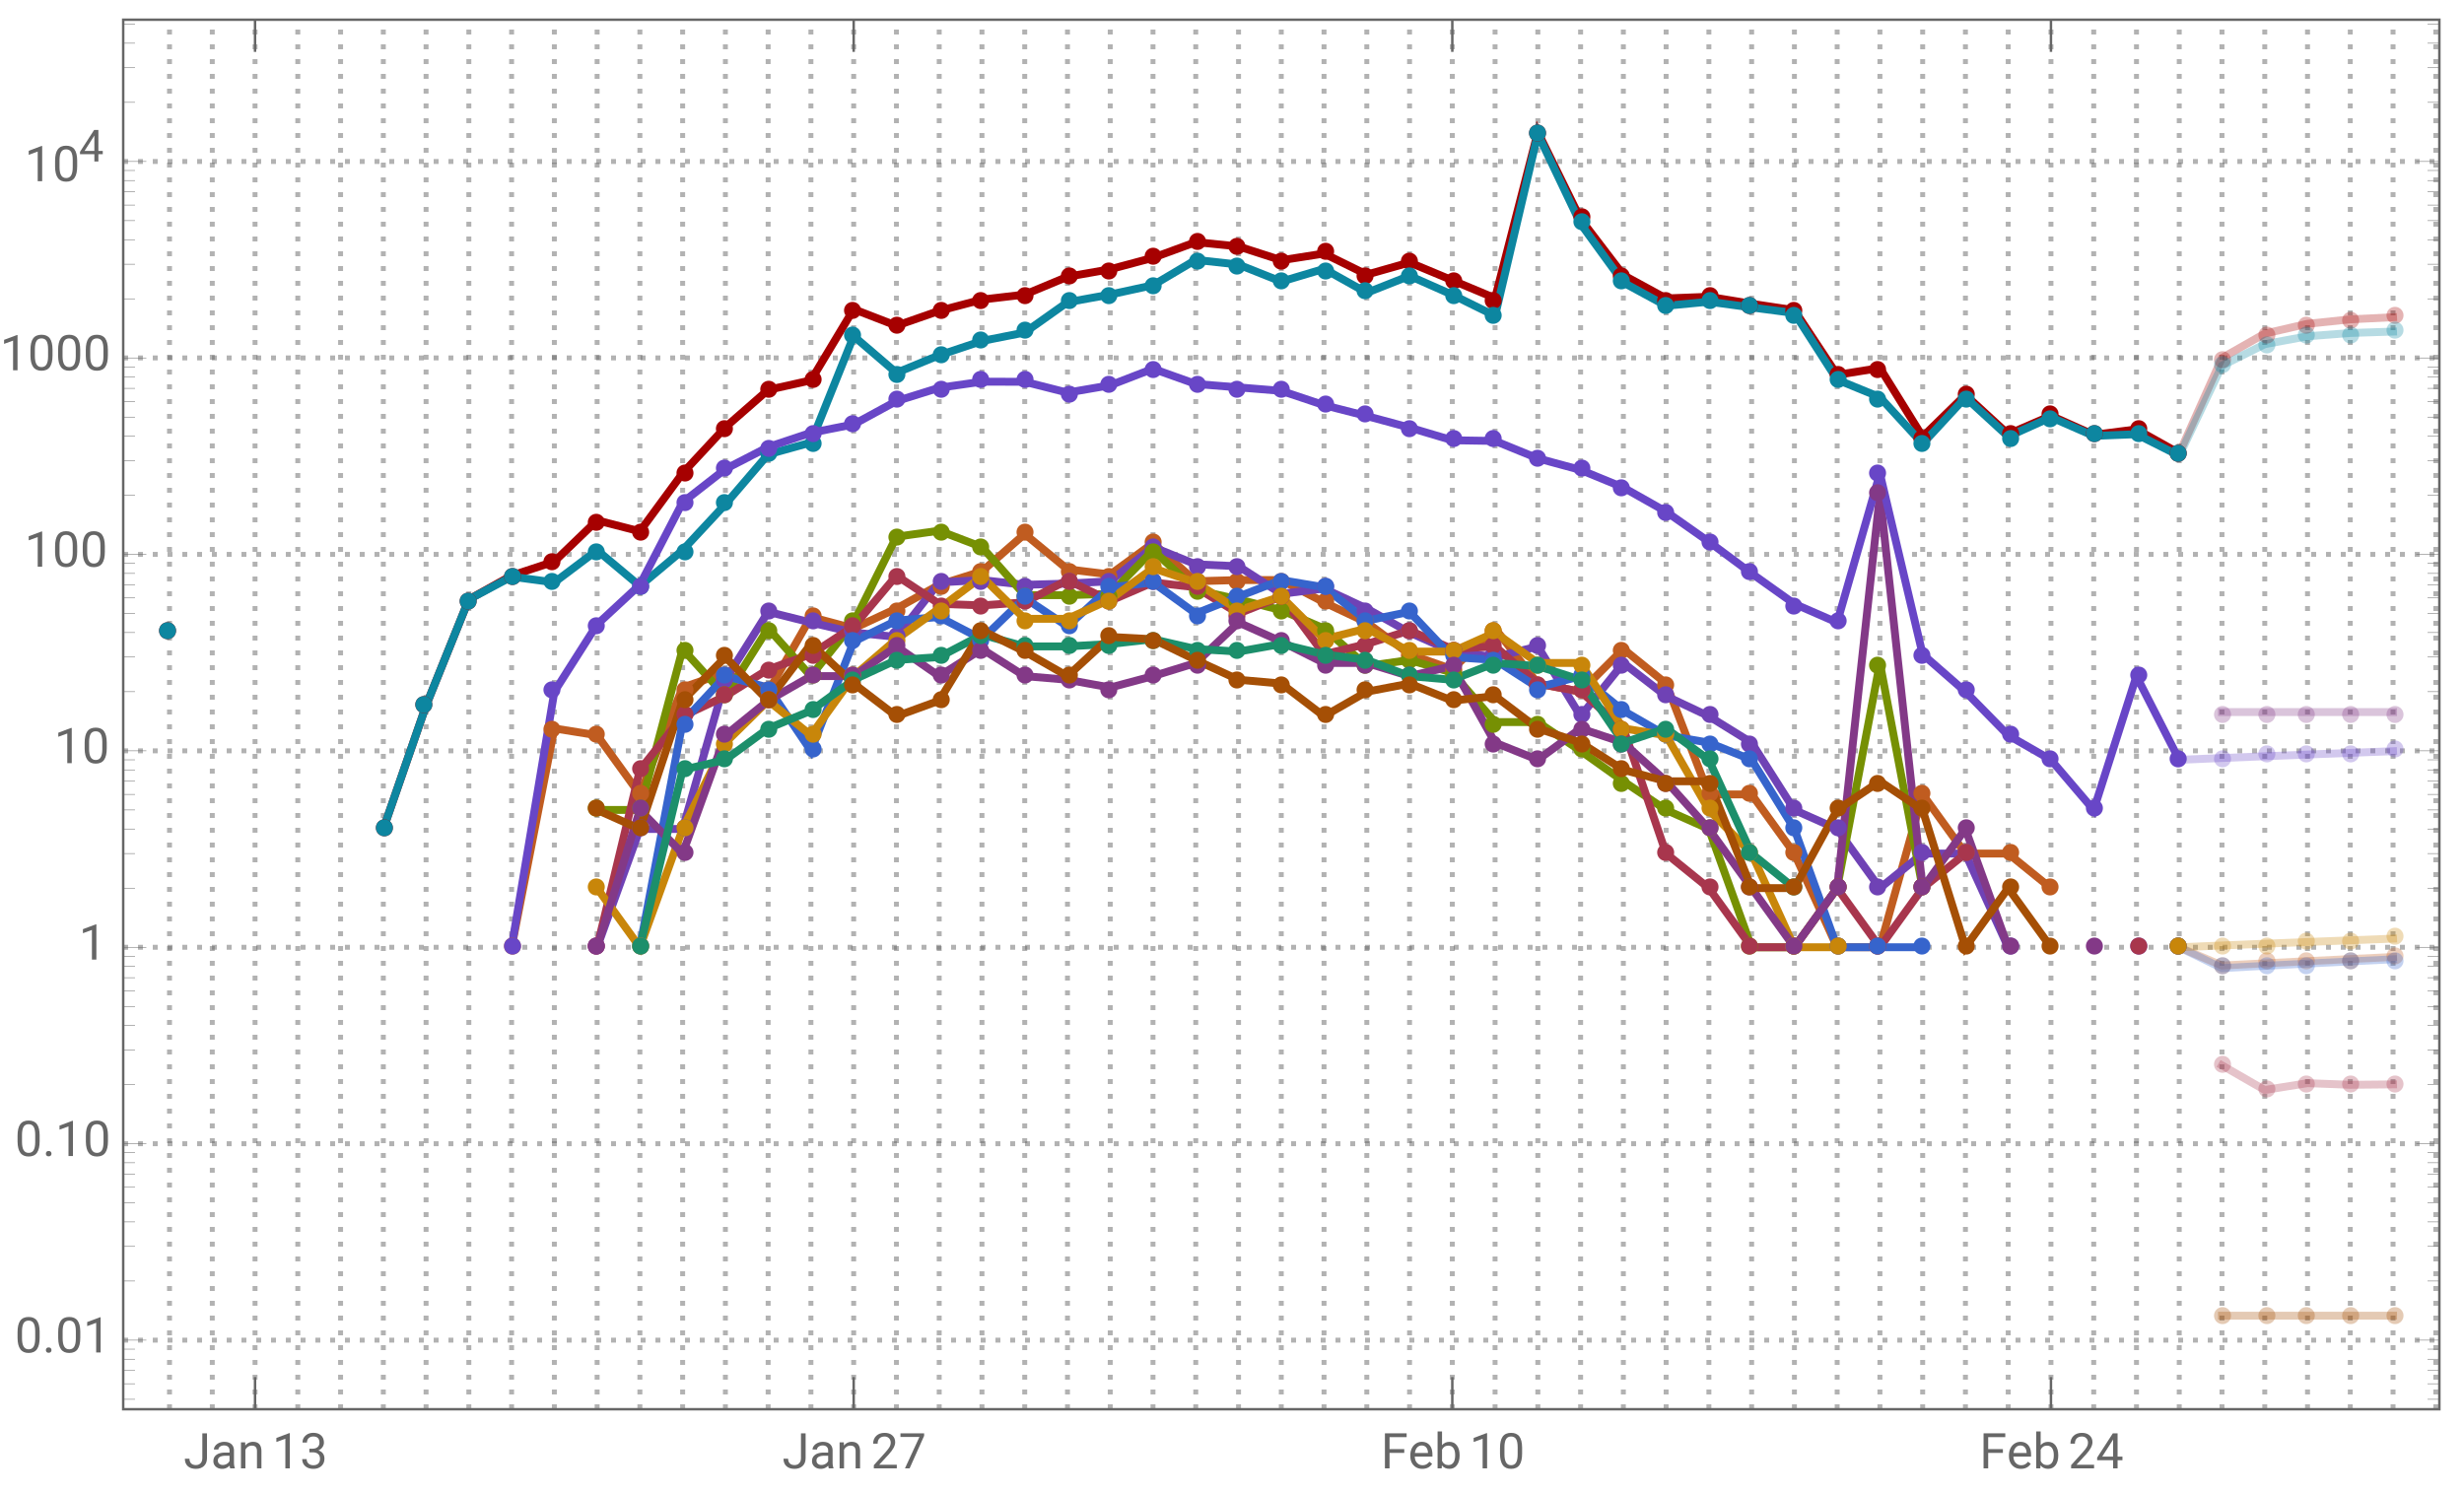 <svg xmlns="http://www.w3.org/2000/svg" xmlns:xlink="http://www.w3.org/1999/xlink" width="500pt" height="404" viewBox="0 0 500 303"><defs><clipPath id="a"><path d="M33 4h2v283h-2zm0 0"/></clipPath><clipPath id="b"><path d="M42 4h2v283h-2zm0 0"/></clipPath><clipPath id="c"><path d="M51 4h2v283h-2zm0 0"/></clipPath><clipPath id="d"><path d="M59 4h2v283h-2zm0 0"/></clipPath><clipPath id="e"><path d="M68 4h2v283h-2zm0 0"/></clipPath><clipPath id="f"><path d="M77 4h2v283h-2zm0 0"/></clipPath><clipPath id="g"><path d="M85 4h2v283h-2zm0 0"/></clipPath><clipPath id="h"><path d="M94 4h2v283h-2zm0 0"/></clipPath><clipPath id="i"><path d="M103 4h2v283h-2zm0 0"/></clipPath><clipPath id="j"><path d="M111 4h2v283h-2zm0 0"/></clipPath><clipPath id="k"><path d="M120 4h2v283h-2zm0 0"/></clipPath><clipPath id="l"><path d="M129 4h2v283h-2zm0 0"/></clipPath><clipPath id="m"><path d="M138 4h2v283h-2zm0 0"/></clipPath><clipPath id="n"><path d="M146 4h2v283h-2zm0 0"/></clipPath><clipPath id="o"><path d="M155 4h2v283h-2zm0 0"/></clipPath><clipPath id="p"><path d="M164 4h2v283h-2zm0 0"/></clipPath><clipPath id="q"><path d="M172 4h2v283h-2zm0 0"/></clipPath><clipPath id="r"><path d="M181 4h2v283h-2zm0 0"/></clipPath><clipPath id="s"><path d="M190 4h2v283h-2zm0 0"/></clipPath><clipPath id="t"><path d="M198 4h2v283h-2zm0 0"/></clipPath><clipPath id="u"><path d="M207 4h2v283h-2zm0 0"/></clipPath><clipPath id="v"><path d="M216 4h2v283h-2zm0 0"/></clipPath><clipPath id="w"><path d="M224 4h2v283h-2zm0 0"/></clipPath><clipPath id="x"><path d="M233 4h2v283h-2zm0 0"/></clipPath><clipPath id="y"><path d="M242 4h2v283h-2zm0 0"/></clipPath><clipPath id="z"><path d="M250 4h2v283h-2zm0 0"/></clipPath><clipPath id="A"><path d="M259 4h2v283h-2zm0 0"/></clipPath><clipPath id="B"><path d="M268 4h2v283h-2zm0 0"/></clipPath><clipPath id="C"><path d="M276 4h2v283h-2zm0 0"/></clipPath><clipPath id="D"><path d="M285 4h2v283h-2zm0 0"/></clipPath><clipPath id="E"><path d="M294 4h2v283h-2zm0 0"/></clipPath><clipPath id="F"><path d="M302 4h2v283h-2zm0 0"/></clipPath><clipPath id="G"><path d="M311 4h2v283h-2zm0 0"/></clipPath><clipPath id="H"><path d="M320 4h2v283h-2zm0 0"/></clipPath><clipPath id="I"><path d="M328 4h2v283h-2zm0 0"/></clipPath><clipPath id="J"><path d="M337 4h2v283h-2zm0 0"/></clipPath><clipPath id="K"><path d="M346 4h2v283h-2zm0 0"/></clipPath><clipPath id="L"><path d="M354 4h2v283h-2zm0 0"/></clipPath><clipPath id="M"><path d="M363 4h2v283h-2zm0 0"/></clipPath><clipPath id="N"><path d="M372 4h2v283h-2zm0 0"/></clipPath><clipPath id="O"><path d="M380 4h2v283h-2zm0 0"/></clipPath><clipPath id="P"><path d="M389 4h2v283h-2zm0 0"/></clipPath><clipPath id="Q"><path d="M398 4h2v283h-2zm0 0"/></clipPath><clipPath id="R"><path d="M407 4h2v283h-2zm0 0"/></clipPath><clipPath id="S"><path d="M415 4h2v283h-2zm0 0"/></clipPath><clipPath id="T"><path d="M424 4h2v283h-2zm0 0"/></clipPath><clipPath id="U"><path d="M433 4h2v283h-2zm0 0"/></clipPath><clipPath id="V"><path d="M441 4h2v283h-2zm0 0"/></clipPath><clipPath id="W"><path d="M450 4h2v283h-2zm0 0"/></clipPath><clipPath id="X"><path d="M459 4h2v283h-2zm0 0"/></clipPath><clipPath id="Y"><path d="M467 4h2v283h-2zm0 0"/></clipPath><clipPath id="Z"><path d="M476 4h2v283h-2zm0 0"/></clipPath><clipPath id="aa"><path d="M485 4h2v283h-2zm0 0"/></clipPath><clipPath id="ab"><path d="M493 4h2v283h-2zm0 0"/></clipPath><clipPath id="ac"><path d="M25 271h471v2H25zm0 0"/></clipPath><clipPath id="ad"><path d="M25 231h471v2H25zm0 0"/></clipPath><clipPath id="ae"><path d="M25 191h471v2H25zm0 0"/></clipPath><clipPath id="af"><path d="M25 151h471v2H25zm0 0"/></clipPath><clipPath id="ag"><path d="M25 112h471v2H25zm0 0"/></clipPath><clipPath id="ah"><path d="M25 72h471v2H25zm0 0"/></clipPath><clipPath id="ai"><path d="M25 32h471v2H25zm0 0"/></clipPath><symbol overflow="visible" id="aj"><path d="M3.805-7.11h.941v5.036c0 .68-.203 1.21-.613 1.597-.406.383-.953.575-1.633.575-.707 0-1.258-.18-1.648-.543-.395-.36-.594-.867-.594-1.516h.937c0 .406.114.723.336.95.223.23.547.343.969.343.387 0 .7-.121.941-.367.239-.246.36-.586.364-1.028zm0 0"/></symbol><symbol overflow="visible" id="ak"><path d="M3.945 0c-.05-.105-.093-.29-.125-.555-.422.434-.922.653-1.507.653-.52 0-.946-.149-1.282-.442a1.438 1.438 0 01-.5-1.12c0-.552.211-.977.63-1.282.417-.305 1.007-.457 1.765-.457h.879v-.414c0-.317-.094-.567-.285-.754-.188-.188-.465-.281-.833-.281-.324 0-.593.082-.812.242-.219.164-.328.36-.328.59H.64c0-.262.093-.516.28-.762.188-.246.442-.441.763-.582.32-.145.671-.219 1.054-.219.61 0 1.086.153 1.434.457.344.305.523.727.535 1.258v2.434c0 .484.063.87.184 1.156V0zm-1.5-.688c.285 0 .555-.074.805-.218a1.35 1.35 0 00.555-.574v-1.083h-.711c-1.106 0-1.656.325-1.656.97 0 .284.093.507.28.663.188.16.43.243.727.243zm0 0"/></symbol><symbol overflow="visible" id="al"><path d="M1.54-5.281l.026.664a1.93 1.93 0 011.582-.766c1.118 0 1.68.633 1.692 1.89V0h-.902v-3.496c-.004-.379-.094-.664-.262-.844-.172-.183-.438-.273-.801-.273-.293 0-.55.078-.77.234a1.59 1.59 0 00-.52.613V0h-.9v-5.281zm0 0"/></symbol><symbol overflow="visible" id="am"><path d="M3.559 0h-.907v-6.02l-1.824.668v-.82l2.59-.973h.14zm0 0"/></symbol><symbol overflow="visible" id="an"><path d="M1.906-3.992h.676c.426-.008.762-.121 1.008-.34.242-.219.363-.512.363-.883 0-.832-.414-1.25-1.242-1.25-.39 0-.703.113-.938.336-.23.223-.347.516-.347.887H.523c0-.563.204-1.031.618-1.406.41-.372.933-.559 1.57-.559.672 0 1.195.176 1.578.531.379.356.57.848.57 1.48 0 .31-.101.61-.3.9a1.81 1.81 0 01-.817.648c.39.125.692.328.903.617.214.285.32.636.32 1.047 0 .64-.207 1.144-.625 1.52-.418.374-.957.562-1.625.562s-1.211-.18-1.63-.543c-.417-.36-.624-.836-.624-1.43h.906c0 .375.121.672.367.898.243.227.57.336.98.336.438 0 .77-.113 1-.34.231-.23.349-.554.349-.98 0-.414-.125-.734-.383-.953-.254-.223-.618-.336-1.098-.344h-.676zm0 0"/></symbol><symbol overflow="visible" id="ao"><path d="M5.25 0H.59v-.648l2.46-2.735c.364-.414.618-.75.755-1.008.14-.257.21-.527.21-.804 0-.371-.113-.676-.34-.914-.222-.239-.523-.356-.898-.356-.449 0-.797.13-1.047.383-.25.254-.37.613-.37 1.066H.452c0-.652.211-1.183.633-1.586.422-.402.984-.605 1.691-.605.66 0 1.184.172 1.567.52.386.347.578.808.578 1.382 0 .703-.445 1.535-1.336 2.5L1.68-.738h3.57zm0 0"/></symbol><symbol overflow="visible" id="ap"><path d="M5.18-6.602L2.234 0H1.29l2.934-6.367H.375v-.742H5.18zm0 0"/></symbol><symbol overflow="visible" id="aq"><path d="M4.746-3.14H1.762V0H.824v-7.11H5.23v.774H1.762v2.43h2.984zm0 0"/></symbol><symbol overflow="visible" id="ar"><path d="M2.875.098c-.715 0-1.297-.235-1.746-.707-.45-.47-.676-1.098-.676-1.887v-.164c0-.524.102-.992.3-1.406.2-.41.481-.735.84-.965.36-.235.75-.352 1.173-.352.687 0 1.218.227 1.601.68.38.453.57 1.101.57 1.945v.375H1.36c.012.52.164.942.454 1.262.292.32.664.48 1.113.48.316 0 .59-.062.808-.195.223-.129.414-.3.582-.516l.551.43c-.441.68-1.105 1.02-1.992 1.02zm-.11-4.739a1.21 1.21 0 00-.921.399c-.246.265-.399.64-.457 1.117H4.03v-.07c-.023-.457-.148-.813-.367-1.067-.223-.25-.523-.379-.898-.379zm0 0"/></symbol><symbol overflow="visible" id="as"><path d="M5.156-2.582c0 .809-.187 1.453-.554 1.945-.372.489-.872.735-1.497.735-.667 0-1.183-.235-1.546-.707L1.516 0H.684v-7.5h.902v2.797c.367-.453.867-.68 1.508-.68.64 0 1.148.246 1.511.73.368.485.551 1.15.551 1.993zm-.902-.106c0-.613-.121-1.09-.356-1.421-.238-.336-.582-.504-1.027-.504-.598 0-1.023.277-1.285.828V-1.5c.277.555.71.832 1.297.832.43 0 .77-.168 1.008-.504.242-.336.363-.84.363-1.516zm0 0"/></symbol><symbol overflow="visible" id="at"><path d="M5.047-3.031c0 1.058-.18 1.844-.54 2.36-.362.51-.925.769-1.694.769-.758 0-1.32-.25-1.684-.754C.766-1.16.574-1.91.562-2.91v-1.207c0-1.043.18-1.82.54-2.328.363-.508.93-.762 1.703-.762.765 0 1.328.246 1.687.734.36.489.547 1.246.555 2.27zm-.902-1.235c0-.765-.106-1.324-.32-1.675-.216-.348-.555-.524-1.02-.524-.465 0-.801.176-1.012.524-.211.347-.32.882-.328 1.605v1.445c0 .77.113 1.336.336 1.704.222.367.558.546 1.012.546.445 0 .777-.171.992-.515.218-.344.332-.89.34-1.633zm0 0"/></symbol><symbol overflow="visible" id="au"><path d="M4.406-2.387h.985v.739h-.985V0h-.91v-1.648H.258v-.536L3.44-7.109h.965zm-3.12 0h2.21v-3.488l-.105.195zm0 0"/></symbol><symbol overflow="visible" id="av"><path d="M.703-.473c0-.156.047-.289.14-.39.095-.106.231-.157.415-.157.187 0 .328.051.426.157a.567.567 0 01.144.39c0 .149-.05.274-.144.375-.098.102-.239.153-.426.153-.184 0-.324-.051-.414-.153a.532.532 0 01-.14-.375zm0 0"/></symbol><symbol overflow="visible" id="aw"><path d="M3.965-2.148h.887v.664h-.887V0h-.817v-1.484H.234v-.48l2.864-4.434h.867zm-2.809 0h1.992v-3.137l-.097.176zm0 0"/></symbol></defs><g clip-path="url(#a)"><path d="M34.398 286V4" fill="none" stroke="#666" stroke-opacity=".5" stroke-dasharray="1,2" stroke-miterlimit="3.25"/></g><g clip-path="url(#b)"><path d="M43.078 286V4" fill="none" stroke="#666" stroke-opacity=".5" stroke-dasharray="1,2" stroke-miterlimit="3.25"/></g><g clip-path="url(#c)"><path d="M51.754 286V4" fill="none" stroke="#666" stroke-opacity=".5" stroke-dasharray="1,2" stroke-miterlimit="3.25"/></g><g clip-path="url(#d)"><path d="M60.43 286V4" fill="none" stroke="#666" stroke-opacity=".5" stroke-dasharray="1,2" stroke-miterlimit="3.25"/></g><g clip-path="url(#e)"><path d="M69.11 286V4" fill="none" stroke="#666" stroke-opacity=".5" stroke-dasharray="1,2" stroke-miterlimit="3.25"/></g><g clip-path="url(#f)"><path d="M77.785 286V4" fill="none" stroke="#666" stroke-opacity=".5" stroke-dasharray="1,2" stroke-miterlimit="3.25"/></g><g clip-path="url(#g)"><path d="M86.46 286V4" fill="none" stroke="#666" stroke-opacity=".5" stroke-dasharray="1,2" stroke-miterlimit="3.25"/></g><g clip-path="url(#h)"><path d="M95.137 286V4" fill="none" stroke="#666" stroke-opacity=".5" stroke-dasharray="1,2" stroke-miterlimit="3.25"/></g><g clip-path="url(#i)"><path d="M103.816 286V4" fill="none" stroke="#666" stroke-opacity=".5" stroke-dasharray="1,2" stroke-miterlimit="3.25"/></g><g clip-path="url(#j)"><path d="M112.492 286V4" fill="none" stroke="#666" stroke-opacity=".5" stroke-dasharray="1,2" stroke-miterlimit="3.25"/></g><g clip-path="url(#k)"><path d="M121.168 286V4" fill="none" stroke="#666" stroke-opacity=".5" stroke-dasharray="1,2" stroke-miterlimit="3.25"/></g><g clip-path="url(#l)"><path d="M129.848 286V4" fill="none" stroke="#666" stroke-opacity=".5" stroke-dasharray="1,2" stroke-miterlimit="3.25"/></g><g clip-path="url(#m)"><path d="M138.523 286V4" fill="none" stroke="#666" stroke-opacity=".5" stroke-dasharray="1,2" stroke-miterlimit="3.25"/></g><g clip-path="url(#n)"><path d="M147.2 286V4" fill="none" stroke="#666" stroke-opacity=".5" stroke-dasharray="1,2" stroke-miterlimit="3.25"/></g><g clip-path="url(#o)"><path d="M155.875 286V4" fill="none" stroke="#666" stroke-opacity=".5" stroke-dasharray="1,2" stroke-miterlimit="3.25"/></g><g clip-path="url(#p)"><path d="M164.555 286V4" fill="none" stroke="#666" stroke-opacity=".5" stroke-dasharray="1,2" stroke-miterlimit="3.25"/></g><g clip-path="url(#q)"><path d="M173.23 286V4" fill="none" stroke="#666" stroke-opacity=".5" stroke-dasharray="1,2" stroke-miterlimit="3.25"/></g><g clip-path="url(#r)"><path d="M181.906 286V4" fill="none" stroke="#666" stroke-opacity=".5" stroke-dasharray="1,2" stroke-miterlimit="3.25"/></g><g clip-path="url(#s)"><path d="M190.586 286V4" fill="none" stroke="#666" stroke-opacity=".5" stroke-dasharray="1,2" stroke-miterlimit="3.25"/></g><g clip-path="url(#t)"><path d="M199.262 286V4" fill="none" stroke="#666" stroke-opacity=".5" stroke-dasharray="1,2" stroke-miterlimit="3.25"/></g><g clip-path="url(#u)"><path d="M207.938 286V4" fill="none" stroke="#666" stroke-opacity=".5" stroke-dasharray="1,2" stroke-miterlimit="3.25"/></g><g clip-path="url(#v)"><path d="M216.617 286V4" fill="none" stroke="#666" stroke-opacity=".5" stroke-dasharray="1,2" stroke-miterlimit="3.25"/></g><g clip-path="url(#w)"><path d="M225.293 286V4" fill="none" stroke="#666" stroke-opacity=".5" stroke-dasharray="1,2" stroke-miterlimit="3.25"/></g><g clip-path="url(#x)"><path d="M233.969 286V4" fill="none" stroke="#666" stroke-opacity=".5" stroke-dasharray="1,2" stroke-miterlimit="3.25"/></g><g clip-path="url(#y)"><path d="M242.645 286V4" fill="none" stroke="#666" stroke-opacity=".5" stroke-dasharray="1,2" stroke-miterlimit="3.25"/></g><g clip-path="url(#z)"><path d="M251.324 286V4" fill="none" stroke="#666" stroke-opacity=".5" stroke-dasharray="1,2" stroke-miterlimit="3.25"/></g><g clip-path="url(#A)"><path d="M260 286V4" fill="none" stroke="#666" stroke-opacity=".5" stroke-dasharray="1,2" stroke-miterlimit="3.25"/></g><g clip-path="url(#B)"><path d="M268.676 286V4" fill="none" stroke="#666" stroke-opacity=".5" stroke-dasharray="1,2" stroke-miterlimit="3.25"/></g><g clip-path="url(#C)"><path d="M277.355 286V4" fill="none" stroke="#666" stroke-opacity=".5" stroke-dasharray="1,2" stroke-miterlimit="3.25"/></g><g clip-path="url(#D)"><path d="M286.031 286V4" fill="none" stroke="#666" stroke-opacity=".5" stroke-dasharray="1,2" stroke-miterlimit="3.25"/></g><g clip-path="url(#E)"><path d="M294.707 286V4" fill="none" stroke="#666" stroke-opacity=".5" stroke-dasharray="1,2" stroke-miterlimit="3.25"/></g><g clip-path="url(#F)"><path d="M303.383 286V4" fill="none" stroke="#666" stroke-opacity=".5" stroke-dasharray="1,2" stroke-miterlimit="3.25"/></g><g clip-path="url(#G)"><path d="M312.063 286V4" fill="none" stroke="#666" stroke-opacity=".5" stroke-dasharray="1,2" stroke-miterlimit="3.25"/></g><g clip-path="url(#H)"><path d="M320.738 286V4" fill="none" stroke="#666" stroke-opacity=".5" stroke-dasharray="1,2" stroke-miterlimit="3.25"/></g><g clip-path="url(#I)"><path d="M329.414 286V4" fill="none" stroke="#666" stroke-opacity=".5" stroke-dasharray="1,2" stroke-miterlimit="3.25"/></g><g clip-path="url(#J)"><path d="M338.094 286V4" fill="none" stroke="#666" stroke-opacity=".5" stroke-dasharray="1,2" stroke-miterlimit="3.25"/></g><g clip-path="url(#K)"><path d="M346.77 286V4" fill="none" stroke="#666" stroke-opacity=".5" stroke-dasharray="1,2" stroke-miterlimit="3.25"/></g><g clip-path="url(#L)"><path d="M355.445 286V4" fill="none" stroke="#666" stroke-opacity=".5" stroke-dasharray="1,2" stroke-miterlimit="3.25"/></g><g clip-path="url(#M)"><path d="M364.125 286V4" fill="none" stroke="#666" stroke-opacity=".5" stroke-dasharray="1,2" stroke-miterlimit="3.25"/></g><g clip-path="url(#N)"><path d="M372.8 286V4" fill="none" stroke="#666" stroke-opacity=".5" stroke-dasharray="1,2" stroke-miterlimit="3.25"/></g><g clip-path="url(#O)"><path d="M381.477 286V4" fill="none" stroke="#666" stroke-opacity=".5" stroke-dasharray="1,2" stroke-miterlimit="3.25"/></g><g clip-path="url(#P)"><path d="M390.152 286V4" fill="none" stroke="#666" stroke-opacity=".5" stroke-dasharray="1,2" stroke-miterlimit="3.25"/></g><g clip-path="url(#Q)"><path d="M398.832 286V4" fill="none" stroke="#666" stroke-opacity=".5" stroke-dasharray="1,2" stroke-miterlimit="3.25"/></g><g clip-path="url(#R)"><path d="M407.508 286V4" fill="none" stroke="#666" stroke-opacity=".5" stroke-dasharray="1,2" stroke-miterlimit="3.25"/></g><g clip-path="url(#S)"><path d="M416.184 286V4" fill="none" stroke="#666" stroke-opacity=".5" stroke-dasharray="1,2" stroke-miterlimit="3.25"/></g><g clip-path="url(#T)"><path d="M424.863 286V4" fill="none" stroke="#666" stroke-opacity=".5" stroke-dasharray="1,2" stroke-miterlimit="3.25"/></g><g clip-path="url(#U)"><path d="M433.54 286V4" fill="none" stroke="#666" stroke-opacity=".5" stroke-dasharray="1,2" stroke-miterlimit="3.25"/></g><g clip-path="url(#V)"><path d="M442.215 286V4" fill="none" stroke="#666" stroke-opacity=".5" stroke-dasharray="1,2" stroke-miterlimit="3.25"/></g><g clip-path="url(#W)"><path d="M450.89 286V4" fill="none" stroke="#666" stroke-opacity=".5" stroke-dasharray="1,2" stroke-miterlimit="3.25"/></g><g clip-path="url(#X)"><path d="M459.57 286V4" fill="none" stroke="#666" stroke-opacity=".5" stroke-dasharray="1,2" stroke-miterlimit="3.25"/></g><g clip-path="url(#Y)"><path d="M468.246 286V4" fill="none" stroke="#666" stroke-opacity=".5" stroke-dasharray="1,2" stroke-miterlimit="3.25"/></g><g clip-path="url(#Z)"><path d="M476.922 286V4" fill="none" stroke="#666" stroke-opacity=".5" stroke-dasharray="1,2" stroke-miterlimit="3.25"/></g><g clip-path="url(#aa)"><path d="M485.602 286V4" fill="none" stroke="#666" stroke-opacity=".5" stroke-dasharray="1,2" stroke-miterlimit="3.25"/></g><g clip-path="url(#ab)"><path d="M494.277 286V4" fill="none" stroke="#666" stroke-opacity=".5" stroke-dasharray="1,2" stroke-miterlimit="3.25"/></g><g clip-path="url(#ac)"><path d="M25 271.98h470" fill="none" stroke="#666" stroke-opacity=".5" stroke-dasharray="1,2" stroke-miterlimit="3.25"/></g><g clip-path="url(#ad)"><path d="M25 232.113h470" fill="none" stroke="#666" stroke-opacity=".5" stroke-dasharray="1,2" stroke-miterlimit="3.25"/></g><g clip-path="url(#ae)"><path d="M25 192.246h470" fill="none" stroke="#666" stroke-opacity=".5" stroke-dasharray="1,2" stroke-miterlimit="3.25"/></g><g clip-path="url(#af)"><path d="M25 152.379h470" fill="none" stroke="#666" stroke-opacity=".5" stroke-dasharray="1,2" stroke-miterlimit="3.25"/></g><g clip-path="url(#ag)"><path d="M25 112.512h470" fill="none" stroke="#666" stroke-opacity=".5" stroke-dasharray="1,2" stroke-miterlimit="3.25"/></g><g clip-path="url(#ah)"><path d="M25 72.64h470" fill="none" stroke="#666" stroke-opacity=".5" stroke-dasharray="1,2" stroke-miterlimit="3.25"/></g><g clip-path="url(#ai)"><path d="M25 32.773h470" fill="none" stroke="#666" stroke-opacity=".5" stroke-dasharray="1,2" stroke-miterlimit="3.25"/></g><path d="M442.215 91.996l8.676-19.351 8.68-4.942 8.675-1.992 8.676-.902 8.68-.426" fill="none" stroke-width="1.6" stroke-linecap="square" stroke="#a60000" stroke-opacity=".3" stroke-miterlimit="3.25"/><path d="M442.215 92.48l8.676-18.273 8.68-4.355 8.675-1.61 8.676-.664 8.68-.281" fill="none" stroke-width="1.6" stroke-linecap="square" stroke="#0d86a0" stroke-opacity=".3" stroke-miterlimit="3.25"/><path d="M442.215 192.246l8.676 3.703 8.68-.449 8.675-.441 8.676-.426 8.68-.418" fill="none" stroke-width="1.6" stroke-linecap="square" stroke="#c05c20" stroke-opacity=".3" stroke-miterlimit="3.25"/><path d="M450.89 216.219l8.68 4.992 8.676-1.39 8.676.335 8.68-.086" fill="none" stroke-width="1.6" stroke-linecap="square" stroke="#a8364d" stroke-opacity=".3" stroke-miterlimit="3.25"/><path d="M442.215 192.246l8.676 4.227 8.68-.465 8.675-.453 8.676-.438 8.68-.43" fill="none" stroke-width="1.6" stroke-linecap="square" stroke="#3664cc" stroke-opacity=".3" stroke-miterlimit="3.25"/><path d="M442.215 192.246l8.676-.363 8.68-.36 8.675-.347 8.676-.344 8.68-.336" fill="none" stroke-width="1.6" stroke-linecap="square" stroke="#c8860a" stroke-opacity=".3" stroke-miterlimit="3.25"/><path d="M450.89 144.512h34.712" fill="none" stroke-width="1.6" stroke-linecap="square" stroke="#833987" stroke-opacity=".3" stroke-miterlimit="3.25"/><path d="M450.89 267.016h34.712" fill="none" stroke-width="1.6" stroke-linecap="square" stroke="#a54f05" stroke-opacity=".3" stroke-miterlimit="3.25"/><path d="M442.215 154.203l8.676-.367 8.68-.356 8.675-.347 8.676-.344 8.68-.336" fill="none" stroke-width="1.6" stroke-linecap="square" stroke="#6846c7" stroke-opacity=".3" stroke-miterlimit="3.25"/><path d="M77.785 168.242l8.676-25.05 8.676-21.547 8.68-4.832 8.675-2.86 8.676-8.348 8.68 2.23 8.675-11.804L147.2 86.7l8.676-7.582 8.68-1.926 8.675-14.445 8.676 3.356 8.68-3.02 8.676-2.285 8.675-1.016 8.68-3.617 8.676-1.527 8.676-2.32 8.676-3.18 8.68.879L260 52.813l8.676-1.356 8.68 4.273 8.675-2.464 8.676 3.62 8.676 3.626 8.68-33.7 8.675 17.657 8.676 11.36 8.68 4.733 8.676-.332 8.675 1.426 8.68 1.305 8.676 13.117 8.676-1.398 8.675 13.957 8.68-8.48 8.676 7.964 8.676-3.754 8.68 3.883 8.675-1.113 8.676 4.86" fill="none" stroke-width="1.6" stroke-linecap="square" stroke="#a60000" stroke-miterlimit="3.25"/><path d="M77.785 168.242l8.676-25.05 8.676-21.547 8.68-4.61 8.675 1.164 8.676-6.535 8.68 7.27 8.675-7.27 8.676-9.332 8.676-10.121 8.68-2.402 8.675-21.59 8.676 7.441 8.68-3.562 8.676-2.899 8.675-1.715 8.68-6.144 8.676-1.57 8.676-1.883 8.676-5.145 8.68.953L260 57.148l8.676-2.586 8.68 4.852 8.675-3.434 8.676 3.84 8.676 4.278 8.68-36.895 8.675 18.195 8.676 11.942 8.68 4.715 8.676-.825 8.675 1.168 8.68 1.13 8.676 13.527 8.676 3.558 8.675 9.434 8.68-9.406 8.676 7.953 8.676-3.914 8.68 3.785 8.675-.344 8.676 4.36" fill="none" stroke-width="1.6" stroke-linecap="square" stroke="#0d86a0" stroke-miterlimit="3.25"/><path d="M103.816 192.246l8.676-44.41 8.676 1.387 8.68 12 8.675-21.692 8.676-3.02 8.676 3.864 8.68-15.156 8.675 2.312 8.676-4.027 8.68-4.817 8.676-2.742 8.675-7.574 8.68 7.156 8.676 1.063 8.676-6.348 8.676 7.719 8.68-.238H260l8.676 4.52 8.68 4.093 8.675 6.453 8.676 3.047 8.676-8.305 8.68 11.196 8.675 1.648 8.676-8.668 8.68 7.02 8.676 22.496h8.675l8.68 12 8.676 19.023h8.676l8.675-31.023 8.68 12h8.676l8.676 7.023" fill="none" stroke-width="1.6" stroke-linecap="square" stroke="#c05c20" stroke-miterlimit="3.25"/><path d="M121.168 192.246l8.68-24.004h8.675l8.676-30.285 8.676-13.789 8.68 2.168 8.675 2.039 8.676.887 8.68-11.063 8.676-.476 8.675.965 8.68-.247 8.676-.48 8.676-6.941 8.676 3.507 8.68.395 8.675 5.59 8.676-1.067 8.68 4.059 8.675 4.871 8.676 3.863 8.676 1.117 8.68-2.167 8.675 14.171 8.676-10.808 8.68 6.715 8.676 4.093 8.675 5.368 8.68 13.652 8.676 3.863 8.676 12.004 8.675-7.023h8.68l8.676 19.023" fill="none" stroke-width="1.6" stroke-linecap="square" stroke="#6f42b5" stroke-miterlimit="3.25"/><path d="M121.168 164.379h8.68l8.675-32.672 8.676 9.559 8.676-13.735 8.68 9.688 8.675-10.883 8.676-17.41 8.68-1.223 8.676 3.317 8.675 9.77h8.68l8.676-.278 8.676-8.848 8.676 8.04 8.68 1.94 8.675 2.188 8.676 3.7 8.68 7.648 8.675-1.239 8.676 2.57 8.676 10.04h8.68l8.675 5.828 8.676 6.176 8.68 5.824 8.676 3.863 8.675 24.004h8.68l8.676-12 8.676-45.695 8.675 45.695" fill="none" stroke-width="1.6" stroke-linecap="square" stroke="#769003" stroke-miterlimit="3.25"/><path d="M121.168 192.246l8.68-36.004 8.675-10.883 8.676-4.093 8.676-5.43 8.68-3.047 8.675-5.664 8.676-10.313 8.68 5.739 8.676.312 8.675-.62 8.68-4.52 8.676 4.218 8.676-3.742 8.676.989 8.68 5.324L260 121.07l8.676 11.72 8.68-2.102 8.675-2.739 8.676 3.758 8.676-.52 8.68 7.54 8.675 1.648 8.676 7.46 8.68 25.388 8.676 7.023 8.675 12h8.68l8.676-12 8.676 12 8.675-12 8.68-7.023" fill="none" stroke-width="1.6" stroke-linecap="square" stroke="#a8364d" stroke-miterlimit="3.25"/><path d="M129.848 192.246l8.675-45.695 8.676-9.332 8.676 2.312 8.68 12.848 8.675-22.18 8.676-4.242 8.68-.738 8.676 4.508 8.675-8.372 8.68 5.77 8.676-7.938 8.676-.988 8.676 6.313 8.68-3.442 8.675-3.347 8.676 1.465 8.68 6.769 8.675-1.789 8.676 9.187 8.676.586 8.68 5.59 8.675-2.312 8.676 7.023 8.68 4.98 8.676 1.505 8.675 3.476 8.68 14.04 8.676 24.003h17.351" fill="none" stroke-width="1.6" stroke-linecap="square" stroke="#3664cc" stroke-miterlimit="3.25"/><path d="M121.168 180.246l8.68 12 8.675-24.004 8.676-17.515 8.676-8.528 8.68 7.024 8.675-12.004 8.676-7.492 8.68-6.223 8.676-6.469 8.675 8.547h8.68l8.676-3.937 8.676-6.32 8.676 2.874 8.68 5.633L260 121.07l8.676 8.657 8.68-2.196 8.675 4.707h8.676l8.676-3.863 8.68 6.176h8.675l8.676 13.285 8.68 1.387 8.676 15.156 8.675 8.844 8.68 19.023h8.676" fill="none" stroke-width="1.6" stroke-linecap="square" stroke="#c8860a" stroke-miterlimit="3.25"/><path d="M121.168 192.246l8.68-27.867 8.675 8.844 8.676-24 8.676-7.024 8.68-4.98h8.675l8.676-6.031 8.68 6.03 8.676-5.511 8.675 5.512 8.68.738 8.676 1.574 8.676-2.312 8.676-2.668 8.68-8.215 8.675 3.863 8.676 4.352h8.68l8.675 2.668 8.676-2.04 8.676 15.548 8.68 3.476 8.675-6.367 8.676 2.89 8.68 7.829 8.676 9.687 8.675 12.004 8.68 12 8.676-12 8.676-79.91 8.675 79.91 8.68-12.004 8.676 24.004" fill="none" stroke-width="1.6" stroke-linecap="square" stroke="#833987" stroke-miterlimit="3.25"/><path d="M129.848 192.246l8.675-36.004 8.676-2.039 8.676-6.367 8.68-3.594 8.675-6.285 8.676-4.016 8.68-.586 8.676-4.542 8.675 2.375h8.68l8.676-.5 8.676-.961 8.676 1.98 8.68.531 8.675-1.55 8.676 2.101 8.68 1.152 8.675 3.278 8.676.738 8.676-3.406 8.68.629 8.675 2.777 8.676 12.77 8.68-2.891 8.676 6.367 8.675 19.02 8.68 7.023" fill="none" stroke-width="1.6" stroke-linecap="square" stroke="#1c8f6b" stroke-miterlimit="3.25"/><path d="M121.168 164.379l8.68 3.863 8.675-26.043 8.676-8.844 8.676 8.844 8.68-11.512 8.675 8.04 8.676 6.632 8.68-3.16 8.676-14.25 8.675 4.29 8.68 4.98 8.676-7.957 8.676.465 8.676 4.214 8.68 4.016 8.675.77 8.676 6.632 8.68-4.984 8.675-1.648 8.676 3.472 8.676-.933 8.68 6.57 8.675 2.89 8.676 5.516 8.68 2.313h8.676l8.675 21.691h8.68l8.676-15.867 8.676-5.824 8.675 5.824 8.68 27.867 8.676-12 8.676 12" fill="none" stroke-width="1.6" stroke-linecap="square" stroke="#a54f05" stroke-miterlimit="3.25"/><path d="M103.816 192.246l8.676-51.871 8.676-13.648 8.68-8.04 8.675-16.734 8.676-6.77 8.676-4.464 8.68-2.89 8.675-1.704 8.676-4.723 8.68-2.707 8.676-1.234 8.675.023 8.68 2.196 8.676-1.493 8.676-3.351 8.676 3.09 8.68.695 8.675.7 8.676 2.902 8.68 2.215 8.675 2.34 8.676 2.574 8.676.136 8.68 3.543 8.675 2.344 8.676 3.563 8.68 4.902 8.676 6.101 8.675 6.434 8.68 6.176 8.676 3.785 8.676-30.234 8.675 36.687 8.68 7.586 8.676 8.848 8.676 4.98 8.68 10.176 8.675-27.16 8.676 16.984" fill="none" stroke-width="1.6" stroke-linecap="square" stroke="#6846c7" stroke-miterlimit="3.25"/><path d="M443.723 92A1.72 1.72 0 00442 90.277 1.72 1.72 0 00440.277 92 1.72 1.72 0 00442 93.723 1.72 1.72 0 00443.723 92zm9-19A1.72 1.72 0 00451 71.277 1.72 1.72 0 00449.277 73 1.72 1.72 0 00451 74.723 1.72 1.72 0 00452.723 73zm9-5A1.72 1.72 0 00460 66.277 1.72 1.72 0 00458.277 68 1.72 1.72 0 00460 69.723 1.72 1.72 0 00461.723 68zm8-2A1.72 1.72 0 00468 64.277 1.72 1.72 0 00466.277 66 1.72 1.72 0 00468 67.723 1.72 1.72 0 00469.723 66zm9-1A1.72 1.72 0 00477 63.277 1.72 1.72 0 00475.277 65 1.72 1.72 0 00477 66.723 1.72 1.72 0 00478.723 65zm9-1A1.72 1.72 0 00486 62.277 1.72 1.72 0 00484.277 64 1.72 1.72 0 00486 65.723 1.72 1.72 0 00487.723 64zm0 0" fill-rule="evenodd" fill="#a60000" fill-opacity=".3"/><path d="M443.723 92A1.72 1.72 0 00442 90.277 1.72 1.72 0 00440.277 92 1.72 1.72 0 00442 93.723 1.72 1.72 0 00443.723 92zm9-18A1.72 1.72 0 00451 72.277 1.72 1.72 0 00449.277 74 1.72 1.72 0 00451 75.723 1.72 1.72 0 00452.723 74zm9-4A1.72 1.72 0 00460 68.277 1.72 1.72 0 00458.277 70 1.72 1.72 0 00460 71.723 1.72 1.72 0 00461.723 70zm8-2A1.72 1.72 0 00468 66.277 1.72 1.72 0 00466.277 68 1.72 1.72 0 00468 69.723 1.72 1.72 0 00469.723 68zm9 0A1.72 1.72 0 00477 66.277 1.72 1.72 0 00475.277 68 1.72 1.72 0 00477 69.723 1.72 1.72 0 00478.723 68zm9-1A1.72 1.72 0 00486 65.277 1.72 1.72 0 00484.277 67 1.72 1.72 0 00486 68.723 1.72 1.72 0 00487.723 67zm0 0" fill-rule="evenodd" fill="#0d86a0" fill-opacity=".3"/><path d="M443.723 192a1.72 1.72 0 00-1.723-1.723 1.72 1.72 0 00-1.723 1.723 1.72 1.72 0 001.723 1.723 1.72 1.72 0 001.723-1.723zm9 4a1.72 1.72 0 00-1.723-1.723 1.72 1.72 0 00-1.723 1.723 1.72 1.72 0 001.723 1.723 1.72 1.72 0 001.723-1.723zm9-1a1.72 1.72 0 00-1.723-1.723 1.72 1.72 0 00-1.723 1.723 1.72 1.72 0 001.723 1.723 1.72 1.72 0 001.723-1.723zm8 0a1.72 1.72 0 00-1.723-1.723 1.72 1.72 0 00-1.723 1.723 1.72 1.72 0 001.723 1.723 1.72 1.72 0 001.723-1.723zm9 0a1.72 1.72 0 00-1.723-1.723 1.72 1.72 0 00-1.723 1.723 1.72 1.72 0 001.723 1.723 1.72 1.72 0 001.723-1.723zm9-1a1.72 1.72 0 00-1.723-1.723 1.72 1.72 0 00-1.723 1.723 1.72 1.72 0 001.723 1.723 1.72 1.72 0 001.723-1.723zm0 0" fill-rule="evenodd" fill="#c05c20" fill-opacity=".3"/><path d="M452.723 216a1.72 1.72 0 00-1.723-1.723 1.72 1.72 0 00-1.723 1.723 1.72 1.72 0 001.723 1.723 1.72 1.72 0 001.723-1.723zm9 5a1.72 1.72 0 00-1.723-1.723 1.72 1.72 0 00-1.723 1.723 1.72 1.72 0 001.723 1.723 1.72 1.72 0 001.723-1.723zm8-1a1.72 1.72 0 00-1.723-1.723 1.72 1.72 0 00-1.723 1.723 1.72 1.72 0 001.723 1.723 1.72 1.72 0 001.723-1.723zm9 0a1.72 1.72 0 00-1.723-1.723 1.72 1.72 0 00-1.723 1.723 1.72 1.72 0 001.723 1.723 1.72 1.72 0 001.723-1.723zm9 0a1.72 1.72 0 00-1.723-1.723 1.72 1.72 0 00-1.723 1.723 1.72 1.72 0 001.723 1.723 1.72 1.72 0 001.723-1.723zm0 0" fill-rule="evenodd" fill="#a8364d" fill-opacity=".3"/><path d="M443.723 192a1.72 1.72 0 00-1.723-1.723 1.72 1.72 0 00-1.723 1.723 1.72 1.72 0 001.723 1.723 1.72 1.72 0 001.723-1.723zm9 4a1.72 1.72 0 00-1.723-1.723 1.72 1.72 0 00-1.723 1.723 1.72 1.72 0 001.723 1.723 1.72 1.72 0 001.723-1.723zm9 0a1.72 1.72 0 00-1.723-1.723 1.72 1.72 0 00-1.723 1.723 1.72 1.72 0 001.723 1.723 1.72 1.72 0 001.723-1.723zm8 0a1.72 1.72 0 00-1.723-1.723 1.72 1.72 0 00-1.723 1.723 1.72 1.72 0 001.723 1.723 1.72 1.72 0 001.723-1.723zm9-1a1.72 1.72 0 00-1.723-1.723 1.72 1.72 0 00-1.723 1.723 1.72 1.72 0 001.723 1.723 1.72 1.72 0 001.723-1.723zm9 0a1.72 1.72 0 00-1.723-1.723 1.72 1.72 0 00-1.723 1.723 1.72 1.72 0 001.723 1.723 1.72 1.72 0 001.723-1.723zm0 0" fill-rule="evenodd" fill="#3664cc" fill-opacity=".3"/><path d="M443.723 192a1.72 1.72 0 00-1.723-1.723 1.72 1.72 0 00-1.723 1.723 1.72 1.72 0 001.723 1.723 1.72 1.72 0 001.723-1.723zm9 0a1.72 1.72 0 00-1.723-1.723 1.72 1.72 0 00-1.723 1.723 1.72 1.72 0 001.723 1.723 1.72 1.72 0 001.723-1.723zm9 0a1.72 1.72 0 00-1.723-1.723 1.72 1.72 0 00-1.723 1.723 1.72 1.72 0 001.723 1.723 1.72 1.72 0 001.723-1.723zm8-1a1.72 1.72 0 00-1.723-1.723 1.72 1.72 0 00-1.723 1.723 1.72 1.72 0 001.723 1.723 1.72 1.72 0 001.723-1.723zm9 0a1.72 1.72 0 00-1.723-1.723 1.72 1.72 0 00-1.723 1.723 1.72 1.72 0 001.723 1.723 1.72 1.72 0 001.723-1.723zm9-1a1.72 1.72 0 00-1.723-1.723 1.72 1.72 0 00-1.723 1.723 1.72 1.72 0 001.723 1.723 1.72 1.72 0 001.723-1.723zm0 0" fill-rule="evenodd" fill="#c8860a" fill-opacity=".3"/><path d="M452.723 145a1.72 1.72 0 00-1.723-1.723 1.72 1.72 0 00-1.723 1.723 1.72 1.72 0 001.723 1.723 1.72 1.72 0 001.723-1.723zm9 0a1.72 1.72 0 00-1.723-1.723 1.72 1.72 0 00-1.723 1.723 1.72 1.72 0 001.723 1.723 1.72 1.72 0 001.723-1.723zm8 0a1.72 1.72 0 00-1.723-1.723 1.72 1.72 0 00-1.723 1.723 1.72 1.72 0 001.723 1.723 1.72 1.72 0 001.723-1.723zm9 0a1.72 1.72 0 00-1.723-1.723 1.72 1.72 0 00-1.723 1.723 1.72 1.72 0 001.723 1.723 1.72 1.72 0 001.723-1.723zm9 0a1.72 1.72 0 00-1.723-1.723 1.72 1.72 0 00-1.723 1.723 1.72 1.72 0 001.723 1.723 1.72 1.72 0 001.723-1.723zm0 0" fill-rule="evenodd" fill="#833987" fill-opacity=".3"/><path d="M452.723 267a1.72 1.72 0 00-1.723-1.723 1.72 1.72 0 00-1.723 1.723 1.72 1.72 0 001.723 1.723 1.72 1.72 0 001.723-1.723zm9 0a1.72 1.72 0 00-1.723-1.723 1.72 1.72 0 00-1.723 1.723 1.72 1.72 0 001.723 1.723 1.72 1.72 0 001.723-1.723zm8 0a1.72 1.72 0 00-1.723-1.723 1.72 1.72 0 00-1.723 1.723 1.72 1.72 0 001.723 1.723 1.72 1.72 0 001.723-1.723zm9 0a1.72 1.72 0 00-1.723-1.723 1.72 1.72 0 00-1.723 1.723 1.72 1.72 0 001.723 1.723 1.72 1.72 0 001.723-1.723zm9 0a1.72 1.72 0 00-1.723-1.723 1.72 1.72 0 00-1.723 1.723 1.72 1.72 0 001.723 1.723 1.72 1.72 0 001.723-1.723zm0 0" fill-rule="evenodd" fill="#a54f05" fill-opacity=".3"/><path d="M443.723 154a1.72 1.72 0 00-1.723-1.723 1.72 1.72 0 00-1.723 1.723 1.72 1.72 0 001.723 1.723 1.72 1.72 0 001.723-1.723zm9 0a1.72 1.72 0 00-1.723-1.723 1.72 1.72 0 00-1.723 1.723 1.72 1.72 0 001.723 1.723 1.72 1.72 0 001.723-1.723zm9-1a1.72 1.72 0 00-1.723-1.723 1.72 1.72 0 00-1.723 1.723 1.72 1.72 0 001.723 1.723 1.72 1.72 0 001.723-1.723zm8 0a1.72 1.72 0 00-1.723-1.723 1.72 1.72 0 00-1.723 1.723 1.72 1.72 0 001.723 1.723 1.72 1.72 0 001.723-1.723zm9 0a1.72 1.72 0 00-1.723-1.723 1.72 1.72 0 00-1.723 1.723 1.72 1.72 0 001.723 1.723 1.72 1.72 0 001.723-1.723zm9-1a1.72 1.72 0 00-1.723-1.723 1.72 1.72 0 00-1.723 1.723 1.72 1.72 0 001.723 1.723 1.72 1.72 0 001.723-1.723zm0 0" fill-rule="evenodd" fill="#6846c7" fill-opacity=".3"/><path d="M35.723 128A1.72 1.72 0 0034 126.277 1.72 1.72 0 0032.277 128 1.72 1.72 0 0034 129.723 1.72 1.72 0 0035.723 128zm44 40A1.72 1.72 0 0078 166.277 1.72 1.72 0 0076.277 168 1.72 1.72 0 0078 169.723 1.72 1.72 0 0079.723 168zm8-25A1.72 1.72 0 0086 141.277 1.72 1.72 0 0084.277 143 1.72 1.72 0 0086 144.723 1.72 1.72 0 0087.723 143zm9-21A1.72 1.72 0 0095 120.277 1.72 1.72 0 0093.277 122 1.72 1.72 0 0095 123.723 1.72 1.72 0 0096.723 122zm9-5a1.72 1.72 0 00-1.723-1.723 1.72 1.72 0 00-1.723 1.723 1.72 1.72 0 001.723 1.723 1.72 1.72 0 001.723-1.723zm8-3a1.72 1.72 0 00-1.723-1.723 1.72 1.72 0 00-1.723 1.723 1.72 1.72 0 001.723 1.723 1.72 1.72 0 001.723-1.723zm9-8a1.72 1.72 0 00-1.723-1.723 1.72 1.72 0 00-1.723 1.723 1.72 1.72 0 001.723 1.723 1.72 1.72 0 001.723-1.723zm9 2a1.72 1.72 0 00-1.723-1.723 1.72 1.72 0 00-1.723 1.723 1.72 1.72 0 001.723 1.723 1.72 1.72 0 001.723-1.723zm9-12A1.72 1.72 0 00139 94.277 1.72 1.72 0 00137.277 96 1.72 1.72 0 00139 97.723 1.72 1.72 0 00140.723 96zm8-9A1.72 1.72 0 00147 85.277 1.72 1.72 0 00145.277 87 1.72 1.72 0 00147 88.723 1.72 1.72 0 00148.723 87zm9-8A1.72 1.72 0 00156 77.277 1.72 1.72 0 00154.277 79 1.72 1.72 0 00156 80.723 1.72 1.72 0 00157.723 79zm9-2A1.72 1.72 0 00165 75.277 1.72 1.72 0 00163.277 77 1.72 1.72 0 00165 78.723 1.72 1.72 0 00166.723 77zm8-14A1.72 1.72 0 00173 61.277 1.72 1.72 0 00171.277 63 1.72 1.72 0 00173 64.723 1.72 1.72 0 00174.723 63zm9 3A1.72 1.72 0 00182 64.277 1.72 1.72 0 00180.277 66 1.72 1.72 0 00182 67.723 1.72 1.72 0 00183.723 66zm9-3A1.72 1.72 0 00191 61.277 1.72 1.72 0 00189.277 63 1.72 1.72 0 00191 64.723 1.72 1.72 0 00192.723 63zm8-2A1.72 1.72 0 00199 59.277 1.72 1.72 0 00197.277 61 1.72 1.72 0 00199 62.723 1.72 1.72 0 00200.723 61zm9-1A1.72 1.72 0 00208 58.277 1.72 1.72 0 00206.277 60 1.72 1.72 0 00208 61.723 1.72 1.72 0 00209.723 60zm9-4A1.72 1.72 0 00217 54.277 1.72 1.72 0 00215.277 56 1.72 1.72 0 00217 57.723 1.72 1.72 0 00218.723 56zm8-1A1.72 1.72 0 00225 53.277 1.72 1.72 0 00223.277 55 1.72 1.72 0 00225 56.723 1.72 1.72 0 00226.723 55zm9-3A1.72 1.72 0 00234 50.277 1.72 1.72 0 00232.277 52 1.72 1.72 0 00234 53.723 1.72 1.72 0 00235.723 52zm9-3A1.72 1.72 0 00243 47.277 1.72 1.72 0 00241.277 49 1.72 1.72 0 00243 50.723 1.72 1.72 0 00244.723 49zm8 1A1.72 1.72 0 00251 48.277 1.72 1.72 0 00249.277 50 1.72 1.72 0 00251 51.723 1.72 1.72 0 00252.723 50zm9 3A1.72 1.72 0 00260 51.277 1.72 1.72 0 00258.277 53 1.72 1.72 0 00260 54.723 1.72 1.72 0 00261.723 53zm9-2A1.72 1.72 0 00269 49.277 1.72 1.72 0 00267.277 51 1.72 1.72 0 00269 52.723 1.72 1.72 0 00270.723 51zm8 5A1.72 1.72 0 00277 54.277 1.72 1.72 0 00275.277 56 1.72 1.72 0 00277 57.723 1.72 1.72 0 00278.723 56zm9-3A1.72 1.72 0 00286 51.277 1.72 1.72 0 00284.277 53 1.72 1.72 0 00286 54.723 1.72 1.72 0 00287.723 53zm9 4A1.72 1.72 0 00295 55.277 1.72 1.72 0 00293.277 57 1.72 1.72 0 00295 58.723 1.72 1.72 0 00296.723 57zm8 4A1.72 1.72 0 00303 59.277 1.72 1.72 0 00301.277 61 1.72 1.72 0 00303 62.723 1.72 1.72 0 00304.723 61zm9-34A1.72 1.72 0 00312 25.277 1.72 1.72 0 00310.277 27 1.72 1.72 0 00312 28.723 1.72 1.72 0 00313.723 27zm9 17A1.72 1.72 0 00321 42.277 1.72 1.72 0 00319.277 44 1.72 1.72 0 00321 45.723 1.72 1.72 0 00322.723 44zm8 12A1.72 1.72 0 00329 54.277 1.72 1.72 0 00327.277 56 1.72 1.72 0 00329 57.723 1.72 1.72 0 00330.723 56zm9 5A1.72 1.72 0 00338 59.277 1.72 1.72 0 00336.277 61 1.72 1.72 0 00338 62.723 1.72 1.72 0 00339.723 61zm9-1A1.72 1.72 0 00347 58.277 1.72 1.72 0 00345.277 60 1.72 1.72 0 00347 61.723 1.72 1.72 0 00348.723 60zm8 2A1.72 1.72 0 00355 60.277 1.72 1.72 0 00353.277 62 1.72 1.72 0 00355 63.723 1.72 1.72 0 00356.723 62zm9 1A1.72 1.72 0 00364 61.277 1.72 1.72 0 00362.277 63 1.72 1.72 0 00364 64.723 1.72 1.72 0 00365.723 63zm9 13A1.72 1.72 0 00373 74.277 1.72 1.72 0 00371.277 76 1.72 1.72 0 00373 77.723 1.72 1.72 0 00374.723 76zm8-1A1.72 1.72 0 00381 73.277 1.72 1.72 0 00379.277 75 1.72 1.72 0 00381 76.723 1.72 1.72 0 00382.723 75zm9 14A1.72 1.72 0 00390 87.277 1.72 1.72 0 00388.277 89 1.72 1.72 0 00390 90.723 1.72 1.72 0 00391.723 89zm9-9A1.72 1.72 0 00399 78.277 1.72 1.72 0 00397.277 80 1.72 1.72 0 00399 81.723 1.72 1.72 0 00400.723 80zm9 8A1.72 1.72 0 00408 86.277 1.72 1.72 0 00406.277 88 1.72 1.72 0 00408 89.723 1.72 1.72 0 00409.723 88zm8-4A1.72 1.72 0 00416 82.277 1.72 1.72 0 00414.277 84 1.72 1.72 0 00416 85.723 1.72 1.72 0 00417.723 84zm9 4A1.72 1.72 0 00425 86.277 1.72 1.72 0 00423.277 88 1.72 1.72 0 00425 89.723 1.72 1.72 0 00426.723 88zm9-1A1.72 1.72 0 00434 85.277 1.72 1.72 0 00432.277 87 1.72 1.72 0 00434 88.723 1.72 1.72 0 00435.723 87zm8 5A1.72 1.72 0 00442 90.277 1.72 1.72 0 00440.277 92 1.72 1.72 0 00442 93.723 1.72 1.72 0 00443.723 92zm0 0" fill-rule="evenodd" fill="#a60000"/><path d="M35.723 128A1.72 1.72 0 0034 126.277 1.72 1.72 0 0032.277 128 1.72 1.72 0 0034 129.723 1.72 1.72 0 0035.723 128zm44 40A1.72 1.72 0 0078 166.277 1.72 1.72 0 0076.277 168 1.72 1.72 0 0078 169.723 1.72 1.72 0 0079.723 168zm8-25A1.72 1.72 0 0086 141.277 1.72 1.72 0 0084.277 143 1.72 1.72 0 0086 144.723 1.72 1.72 0 0087.723 143zm9-21A1.72 1.72 0 0095 120.277 1.72 1.72 0 0093.277 122 1.72 1.72 0 0095 123.723 1.72 1.72 0 0096.723 122zm9-5a1.72 1.72 0 00-1.723-1.723 1.72 1.72 0 00-1.723 1.723 1.72 1.72 0 001.723 1.723 1.72 1.72 0 001.723-1.723zm8 1a1.72 1.72 0 00-1.723-1.723 1.72 1.72 0 00-1.723 1.723 1.72 1.72 0 001.723 1.723 1.72 1.72 0 001.723-1.723zm9-6a1.72 1.72 0 00-1.723-1.723 1.72 1.72 0 00-1.723 1.723 1.72 1.72 0 001.723 1.723 1.72 1.72 0 001.723-1.723zm9 7a1.72 1.72 0 00-1.723-1.723 1.72 1.72 0 00-1.723 1.723 1.72 1.72 0 001.723 1.723 1.72 1.72 0 001.723-1.723zm9-7a1.72 1.72 0 00-1.723-1.723 1.72 1.72 0 00-1.723 1.723 1.72 1.72 0 001.723 1.723 1.72 1.72 0 001.723-1.723zm8-10a1.72 1.72 0 00-1.723-1.723 1.72 1.72 0 00-1.723 1.723 1.72 1.72 0 001.723 1.723 1.72 1.72 0 001.723-1.723zm9-10A1.72 1.72 0 00156 90.277 1.72 1.72 0 00154.277 92 1.72 1.72 0 00156 93.723 1.72 1.72 0 00157.723 92zm9-2A1.72 1.72 0 00165 88.277 1.72 1.72 0 00163.277 90 1.72 1.72 0 00165 91.723 1.72 1.72 0 00166.723 90zm8-22A1.72 1.72 0 00173 66.277 1.72 1.72 0 00171.277 68 1.72 1.72 0 00173 69.723 1.72 1.72 0 00174.723 68zm9 8A1.72 1.72 0 00182 74.277 1.72 1.72 0 00180.277 76 1.72 1.72 0 00182 77.723 1.72 1.72 0 00183.723 76zm9-4A1.72 1.72 0 00191 70.277 1.72 1.72 0 00189.277 72 1.72 1.72 0 00191 73.723 1.72 1.72 0 00192.723 72zm8-3A1.72 1.72 0 00199 67.277 1.72 1.72 0 00197.277 69 1.72 1.72 0 00199 70.723 1.72 1.72 0 00200.723 69zm9-2A1.72 1.72 0 00208 65.277 1.72 1.72 0 00206.277 67 1.72 1.72 0 00208 68.723 1.72 1.72 0 00209.723 67zm9-6A1.72 1.72 0 00217 59.277 1.72 1.72 0 00215.277 61 1.72 1.72 0 00217 62.723 1.72 1.72 0 00218.723 61zm8-1A1.72 1.72 0 00225 58.277 1.72 1.72 0 00223.277 60 1.72 1.72 0 00225 61.723 1.72 1.72 0 00226.723 60zm9-2A1.72 1.72 0 00234 56.277 1.72 1.72 0 00232.277 58 1.72 1.72 0 00234 59.723 1.72 1.72 0 00235.723 58zm9-5A1.72 1.72 0 00243 51.277 1.72 1.72 0 00241.277 53 1.72 1.72 0 00243 54.723 1.72 1.72 0 00244.723 53zm8 1A1.72 1.72 0 00251 52.277 1.72 1.72 0 00249.277 54 1.72 1.72 0 00251 55.723 1.72 1.72 0 00252.723 54zm9 3A1.72 1.72 0 00260 55.277 1.72 1.72 0 00258.277 57 1.72 1.72 0 00260 58.723 1.72 1.72 0 00261.723 57zm9-2A1.72 1.72 0 00269 53.277 1.72 1.72 0 00267.277 55 1.72 1.72 0 00269 56.723 1.72 1.72 0 00270.723 55zm8 4A1.72 1.72 0 00277 57.277 1.72 1.72 0 00275.277 59 1.72 1.72 0 00277 60.723 1.72 1.72 0 00278.723 59zm9-3A1.72 1.72 0 00286 54.277 1.72 1.72 0 00284.277 56 1.72 1.72 0 00286 57.723 1.72 1.72 0 00287.723 56zm9 4A1.72 1.72 0 00295 58.277 1.72 1.72 0 00293.277 60 1.72 1.72 0 00295 61.723 1.72 1.72 0 00296.723 60zm8 4A1.72 1.72 0 00303 62.277 1.72 1.72 0 00301.277 64 1.72 1.72 0 00303 65.723 1.72 1.72 0 00304.723 64zm9-37A1.72 1.72 0 00312 25.277 1.72 1.72 0 00310.277 27 1.72 1.72 0 00312 28.723 1.72 1.72 0 00313.723 27zm9 18A1.72 1.72 0 00321 43.277 1.72 1.72 0 00319.277 45 1.72 1.72 0 00321 46.723 1.72 1.72 0 00322.723 45zm8 12A1.72 1.72 0 00329 55.277 1.72 1.72 0 00327.277 57 1.72 1.72 0 00329 58.723 1.72 1.72 0 00330.723 57zm9 5A1.72 1.72 0 00338 60.277 1.72 1.72 0 00336.277 62 1.72 1.72 0 00338 63.723 1.72 1.72 0 00339.723 62zm9-1A1.72 1.72 0 00347 59.277 1.72 1.72 0 00345.277 61 1.72 1.72 0 00347 62.723 1.72 1.72 0 00348.723 61zm8 1A1.72 1.72 0 00355 60.277 1.72 1.72 0 00353.277 62 1.72 1.72 0 00355 63.723 1.72 1.72 0 00356.723 62zm9 2A1.72 1.72 0 00364 62.277 1.72 1.72 0 00362.277 64 1.72 1.72 0 00364 65.723 1.72 1.72 0 00365.723 64zm9 13A1.72 1.72 0 00373 75.277 1.72 1.72 0 00371.277 77 1.72 1.72 0 00373 78.723 1.72 1.72 0 00374.723 77zm8 4A1.72 1.72 0 00381 79.277 1.72 1.72 0 00379.277 81 1.72 1.72 0 00381 82.723 1.72 1.72 0 00382.723 81zm9 9A1.72 1.72 0 00390 88.277 1.72 1.72 0 00388.277 90 1.72 1.72 0 00390 91.723 1.72 1.72 0 00391.723 90zm9-9A1.72 1.72 0 00399 79.277 1.72 1.72 0 00397.277 81 1.72 1.72 0 00399 82.723 1.72 1.72 0 00400.723 81zm9 8A1.72 1.72 0 00408 87.277 1.72 1.72 0 00406.277 89 1.72 1.72 0 00408 90.723 1.72 1.72 0 00409.723 89zm8-4A1.72 1.72 0 00416 83.277 1.72 1.72 0 00414.277 85 1.72 1.72 0 00416 86.723 1.72 1.72 0 00417.723 85zm9 3A1.72 1.72 0 00425 86.277 1.72 1.72 0 00423.277 88 1.72 1.72 0 00425 89.723 1.72 1.72 0 00426.723 88zm9 0A1.72 1.72 0 00434 86.277 1.72 1.72 0 00432.277 88 1.72 1.72 0 00434 89.723 1.72 1.72 0 00435.723 88zm8 4A1.72 1.72 0 00442 90.277 1.72 1.72 0 00440.277 92 1.72 1.72 0 00442 93.723 1.72 1.72 0 00443.723 92zm0 0" fill-rule="evenodd" fill="#0d86a0"/><path d="M105.723 192a1.72 1.72 0 00-1.723-1.723 1.72 1.72 0 00-1.723 1.723 1.72 1.72 0 001.723 1.723 1.72 1.72 0 001.723-1.723zm8-44a1.72 1.72 0 00-1.723-1.723 1.72 1.72 0 00-1.723 1.723 1.72 1.72 0 001.723 1.723 1.72 1.72 0 001.723-1.723zm9 1a1.72 1.72 0 00-1.723-1.723 1.72 1.72 0 00-1.723 1.723 1.72 1.72 0 001.723 1.723 1.72 1.72 0 001.723-1.723zm9 12a1.72 1.72 0 00-1.723-1.723 1.72 1.72 0 00-1.723 1.723 1.72 1.72 0 001.723 1.723 1.72 1.72 0 001.723-1.723zm9-21a1.72 1.72 0 00-1.723-1.723 1.72 1.72 0 00-1.723 1.723 1.72 1.72 0 001.723 1.723 1.72 1.72 0 001.723-1.723zm8-3a1.72 1.72 0 00-1.723-1.723 1.72 1.72 0 00-1.723 1.723 1.72 1.72 0 001.723 1.723 1.72 1.72 0 001.723-1.723zm9 3a1.72 1.72 0 00-1.723-1.723 1.72 1.72 0 00-1.723 1.723 1.72 1.72 0 001.723 1.723 1.72 1.72 0 001.723-1.723zm9-15a1.72 1.72 0 00-1.723-1.723 1.72 1.72 0 00-1.723 1.723 1.72 1.72 0 001.723 1.723 1.72 1.72 0 001.723-1.723zm8 3a1.72 1.72 0 00-1.723-1.723 1.72 1.72 0 00-1.723 1.723 1.72 1.72 0 001.723 1.723 1.72 1.72 0 001.723-1.723zm9-4a1.72 1.72 0 00-1.723-1.723 1.72 1.72 0 00-1.723 1.723 1.72 1.72 0 001.723 1.723 1.72 1.72 0 001.723-1.723zm9-5a1.72 1.72 0 00-1.723-1.723 1.72 1.72 0 00-1.723 1.723 1.72 1.72 0 001.723 1.723 1.72 1.72 0 001.723-1.723zm8-3a1.72 1.72 0 00-1.723-1.723 1.72 1.72 0 00-1.723 1.723 1.72 1.72 0 001.723 1.723 1.72 1.72 0 001.723-1.723zm9-8a1.72 1.72 0 00-1.723-1.723 1.72 1.72 0 00-1.723 1.723 1.72 1.72 0 001.723 1.723 1.72 1.72 0 001.723-1.723zm9 8a1.72 1.72 0 00-1.723-1.723 1.72 1.72 0 00-1.723 1.723 1.72 1.72 0 001.723 1.723 1.72 1.72 0 001.723-1.723zm8 1a1.72 1.72 0 00-1.723-1.723 1.72 1.72 0 00-1.723 1.723 1.72 1.72 0 001.723 1.723 1.72 1.72 0 001.723-1.723zm9-7a1.72 1.72 0 00-1.723-1.723 1.72 1.72 0 00-1.723 1.723 1.72 1.72 0 001.723 1.723 1.72 1.72 0 001.723-1.723zm9 8a1.72 1.72 0 00-1.723-1.723 1.72 1.72 0 00-1.723 1.723 1.72 1.72 0 001.723 1.723 1.72 1.72 0 001.723-1.723zm8 0a1.72 1.72 0 00-1.723-1.723 1.72 1.72 0 00-1.723 1.723 1.72 1.72 0 001.723 1.723 1.72 1.72 0 001.723-1.723zm9 0a1.72 1.72 0 00-1.723-1.723 1.72 1.72 0 00-1.723 1.723 1.72 1.72 0 001.723 1.723 1.72 1.72 0 001.723-1.723zm9 4a1.72 1.72 0 00-1.723-1.723 1.72 1.72 0 00-1.723 1.723 1.72 1.72 0 001.723 1.723 1.72 1.72 0 001.723-1.723zm8 4a1.72 1.72 0 00-1.723-1.723 1.72 1.72 0 00-1.723 1.723 1.72 1.72 0 001.723 1.723 1.72 1.72 0 001.723-1.723zm9 7a1.72 1.72 0 00-1.723-1.723 1.72 1.72 0 00-1.723 1.723 1.72 1.72 0 001.723 1.723 1.72 1.72 0 001.723-1.723zm9 3a1.72 1.72 0 00-1.723-1.723 1.72 1.72 0 00-1.723 1.723 1.72 1.72 0 001.723 1.723 1.72 1.72 0 001.723-1.723zm8-8a1.72 1.72 0 00-1.723-1.723 1.72 1.72 0 00-1.723 1.723 1.72 1.72 0 001.723 1.723 1.72 1.72 0 001.723-1.723zm9 11a1.72 1.72 0 00-1.723-1.723 1.72 1.72 0 00-1.723 1.723 1.72 1.72 0 001.723 1.723 1.72 1.72 0 001.723-1.723zm9 1a1.72 1.72 0 00-1.723-1.723 1.72 1.72 0 00-1.723 1.723 1.72 1.72 0 001.723 1.723 1.72 1.72 0 001.723-1.723zm8-8a1.72 1.72 0 00-1.723-1.723 1.72 1.72 0 00-1.723 1.723 1.72 1.72 0 001.723 1.723 1.72 1.72 0 001.723-1.723zm9 7a1.72 1.72 0 00-1.723-1.723 1.72 1.72 0 00-1.723 1.723 1.72 1.72 0 001.723 1.723 1.72 1.72 0 001.723-1.723zm9 22a1.72 1.72 0 00-1.723-1.723 1.72 1.72 0 00-1.723 1.723 1.72 1.72 0 001.723 1.723 1.72 1.72 0 001.723-1.723zm8 0a1.72 1.72 0 00-1.723-1.723 1.72 1.72 0 00-1.723 1.723 1.72 1.72 0 001.723 1.723 1.72 1.72 0 001.723-1.723zm9 12a1.72 1.72 0 00-1.723-1.723 1.72 1.72 0 00-1.723 1.723 1.72 1.72 0 001.723 1.723 1.72 1.72 0 001.723-1.723zm9 19a1.72 1.72 0 00-1.723-1.723 1.72 1.72 0 00-1.723 1.723 1.72 1.72 0 001.723 1.723 1.72 1.72 0 001.723-1.723zm8 0a1.72 1.72 0 00-1.723-1.723 1.72 1.72 0 00-1.723 1.723 1.72 1.72 0 001.723 1.723 1.72 1.72 0 001.723-1.723zm9-31a1.72 1.72 0 00-1.723-1.723 1.72 1.72 0 00-1.723 1.723 1.72 1.72 0 001.723 1.723 1.72 1.72 0 001.723-1.723zm9 12a1.72 1.72 0 00-1.723-1.723 1.72 1.72 0 00-1.723 1.723 1.72 1.72 0 001.723 1.723 1.72 1.72 0 001.723-1.723zm9 0a1.72 1.72 0 00-1.723-1.723 1.72 1.72 0 00-1.723 1.723 1.72 1.72 0 001.723 1.723 1.72 1.72 0 001.723-1.723zm8 7a1.72 1.72 0 00-1.723-1.723 1.72 1.72 0 00-1.723 1.723 1.72 1.72 0 001.723 1.723 1.72 1.72 0 001.723-1.723zm26 12a1.72 1.72 0 00-1.723-1.723 1.72 1.72 0 00-1.723 1.723 1.72 1.72 0 001.723 1.723 1.72 1.72 0 001.723-1.723zm0 0" fill-rule="evenodd" fill="#c05c20"/><path d="M122.723 192a1.72 1.72 0 00-1.723-1.723 1.72 1.72 0 00-1.723 1.723 1.72 1.72 0 001.723 1.723 1.72 1.72 0 001.723-1.723zm9-24a1.72 1.72 0 00-1.723-1.723 1.72 1.72 0 00-1.723 1.723 1.72 1.72 0 001.723 1.723 1.72 1.72 0 001.723-1.723zm9 0a1.72 1.72 0 00-1.723-1.723 1.72 1.72 0 00-1.723 1.723 1.72 1.72 0 001.723 1.723 1.72 1.72 0 001.723-1.723zm8-30a1.72 1.72 0 00-1.723-1.723 1.72 1.72 0 00-1.723 1.723 1.72 1.72 0 001.723 1.723 1.72 1.72 0 001.723-1.723zm9-14a1.72 1.72 0 00-1.723-1.723 1.72 1.72 0 00-1.723 1.723 1.72 1.72 0 001.723 1.723 1.72 1.72 0 001.723-1.723zm9 2a1.72 1.72 0 00-1.723-1.723 1.72 1.72 0 00-1.723 1.723 1.72 1.72 0 001.723 1.723 1.72 1.72 0 001.723-1.723zm8 2a1.72 1.72 0 00-1.723-1.723 1.72 1.72 0 00-1.723 1.723 1.72 1.72 0 001.723 1.723 1.72 1.72 0 001.723-1.723zm9 1a1.72 1.72 0 00-1.723-1.723 1.72 1.72 0 00-1.723 1.723 1.72 1.72 0 001.723 1.723 1.72 1.72 0 001.723-1.723zm9-11a1.72 1.72 0 00-1.723-1.723 1.72 1.72 0 00-1.723 1.723 1.72 1.72 0 001.723 1.723 1.72 1.72 0 001.723-1.723zm8 0a1.72 1.72 0 00-1.723-1.723 1.72 1.72 0 00-1.723 1.723 1.72 1.72 0 001.723 1.723 1.72 1.72 0 001.723-1.723zm9 1a1.72 1.72 0 00-1.723-1.723 1.72 1.72 0 00-1.723 1.723 1.72 1.72 0 001.723 1.723 1.72 1.72 0 001.723-1.723zm9-1a1.72 1.72 0 00-1.723-1.723 1.72 1.72 0 00-1.723 1.723 1.72 1.72 0 001.723 1.723 1.72 1.72 0 001.723-1.723zm8 0a1.72 1.72 0 00-1.723-1.723 1.72 1.72 0 00-1.723 1.723 1.72 1.72 0 001.723 1.723 1.72 1.72 0 001.723-1.723zm9-7a1.72 1.72 0 00-1.723-1.723 1.72 1.72 0 00-1.723 1.723 1.72 1.72 0 001.723 1.723 1.72 1.72 0 001.723-1.723zm9 4a1.72 1.72 0 00-1.723-1.723 1.72 1.72 0 00-1.723 1.723 1.72 1.72 0 001.723 1.723 1.72 1.72 0 001.723-1.723zm8 0a1.72 1.72 0 00-1.723-1.723 1.72 1.72 0 00-1.723 1.723 1.72 1.72 0 001.723 1.723 1.72 1.72 0 001.723-1.723zm9 6a1.72 1.72 0 00-1.723-1.723 1.72 1.72 0 00-1.723 1.723 1.72 1.72 0 001.723 1.723 1.72 1.72 0 001.723-1.723zm9-2a1.72 1.72 0 00-1.723-1.723 1.72 1.72 0 00-1.723 1.723 1.72 1.72 0 001.723 1.723 1.72 1.72 0 001.723-1.723zm8 5a1.72 1.72 0 00-1.723-1.723 1.72 1.72 0 00-1.723 1.723 1.72 1.72 0 001.723 1.723 1.72 1.72 0 001.723-1.723zm9 4a1.72 1.72 0 00-1.723-1.723 1.72 1.72 0 00-1.723 1.723 1.72 1.72 0 001.723 1.723 1.72 1.72 0 001.723-1.723zm9 4a1.72 1.72 0 00-1.723-1.723 1.72 1.72 0 00-1.723 1.723 1.72 1.72 0 001.723 1.723 1.72 1.72 0 001.723-1.723zm8 1a1.72 1.72 0 00-1.723-1.723 1.72 1.72 0 00-1.723 1.723 1.72 1.72 0 001.723 1.723 1.72 1.72 0 001.723-1.723zm9-2a1.72 1.72 0 00-1.723-1.723 1.72 1.72 0 00-1.723 1.723 1.72 1.72 0 001.723 1.723 1.72 1.72 0 001.723-1.723zm9 14a1.72 1.72 0 00-1.723-1.723 1.72 1.72 0 00-1.723 1.723 1.72 1.72 0 001.723 1.723 1.72 1.72 0 001.723-1.723zm8-10a1.72 1.72 0 00-1.723-1.723 1.72 1.72 0 00-1.723 1.723 1.72 1.72 0 001.723 1.723 1.72 1.72 0 001.723-1.723zm9 6a1.72 1.72 0 00-1.723-1.723 1.72 1.72 0 00-1.723 1.723 1.72 1.72 0 001.723 1.723 1.72 1.72 0 001.723-1.723zm9 4a1.72 1.72 0 00-1.723-1.723 1.72 1.72 0 00-1.723 1.723 1.72 1.72 0 001.723 1.723 1.72 1.72 0 001.723-1.723zm8 6a1.72 1.72 0 00-1.723-1.723 1.72 1.72 0 00-1.723 1.723 1.72 1.72 0 001.723 1.723 1.72 1.72 0 001.723-1.723zm9 13a1.72 1.72 0 00-1.723-1.723 1.72 1.72 0 00-1.723 1.723 1.72 1.72 0 001.723 1.723 1.72 1.72 0 001.723-1.723zm9 4a1.72 1.72 0 00-1.723-1.723 1.72 1.72 0 00-1.723 1.723 1.72 1.72 0 001.723 1.723 1.72 1.72 0 001.723-1.723zm8 12a1.72 1.72 0 00-1.723-1.723 1.72 1.72 0 00-1.723 1.723 1.72 1.72 0 001.723 1.723 1.72 1.72 0 001.723-1.723zm9-7a1.72 1.72 0 00-1.723-1.723 1.72 1.72 0 00-1.723 1.723 1.72 1.72 0 001.723 1.723 1.72 1.72 0 001.723-1.723zm9 0a1.72 1.72 0 00-1.723-1.723 1.72 1.72 0 00-1.723 1.723 1.72 1.72 0 001.723 1.723 1.72 1.72 0 001.723-1.723zm9 19a1.72 1.72 0 00-1.723-1.723 1.72 1.72 0 00-1.723 1.723 1.72 1.72 0 001.723 1.723 1.72 1.72 0 001.723-1.723zm26 0a1.72 1.72 0 00-1.723-1.723 1.72 1.72 0 00-1.723 1.723 1.72 1.72 0 001.723 1.723 1.72 1.72 0 001.723-1.723zm0 0" fill-rule="evenodd" fill="#6f42b5"/><path d="M122.723 164a1.72 1.72 0 00-1.723-1.723 1.72 1.72 0 00-1.723 1.723 1.72 1.72 0 001.723 1.723 1.72 1.72 0 001.723-1.723zm9 0a1.72 1.72 0 00-1.723-1.723 1.72 1.72 0 00-1.723 1.723 1.72 1.72 0 001.723 1.723 1.72 1.72 0 001.723-1.723zm9-32a1.72 1.72 0 00-1.723-1.723 1.72 1.72 0 00-1.723 1.723 1.72 1.72 0 001.723 1.723 1.72 1.72 0 001.723-1.723zm8 9a1.72 1.72 0 00-1.723-1.723 1.72 1.72 0 00-1.723 1.723 1.72 1.72 0 001.723 1.723 1.72 1.72 0 001.723-1.723zm9-13a1.72 1.72 0 00-1.723-1.723 1.72 1.72 0 00-1.723 1.723 1.72 1.72 0 001.723 1.723 1.72 1.72 0 001.723-1.723zm9 9a1.72 1.72 0 00-1.723-1.723 1.72 1.72 0 00-1.723 1.723 1.72 1.72 0 001.723 1.723 1.72 1.72 0 001.723-1.723zm8-11a1.72 1.72 0 00-1.723-1.723 1.72 1.72 0 00-1.723 1.723 1.72 1.72 0 001.723 1.723 1.72 1.72 0 001.723-1.723zm9-17a1.72 1.72 0 00-1.723-1.723 1.72 1.72 0 00-1.723 1.723 1.72 1.72 0 001.723 1.723 1.72 1.72 0 001.723-1.723zm9-1a1.72 1.72 0 00-1.723-1.723 1.72 1.72 0 00-1.723 1.723 1.72 1.72 0 001.723 1.723 1.72 1.72 0 001.723-1.723zm8 3a1.72 1.72 0 00-1.723-1.723 1.72 1.72 0 00-1.723 1.723 1.72 1.72 0 001.723 1.723 1.72 1.72 0 001.723-1.723zm9 10a1.72 1.72 0 00-1.723-1.723 1.72 1.72 0 00-1.723 1.723 1.72 1.72 0 001.723 1.723 1.72 1.72 0 001.723-1.723zm9 0a1.72 1.72 0 00-1.723-1.723 1.72 1.72 0 00-1.723 1.723 1.72 1.72 0 001.723 1.723 1.72 1.72 0 001.723-1.723zm8 0a1.72 1.72 0 00-1.723-1.723 1.72 1.72 0 00-1.723 1.723 1.72 1.72 0 001.723 1.723 1.72 1.72 0 001.723-1.723zm9-9a1.72 1.72 0 00-1.723-1.723 1.72 1.72 0 00-1.723 1.723 1.72 1.72 0 001.723 1.723 1.72 1.72 0 001.723-1.723zm9 8a1.72 1.72 0 00-1.723-1.723 1.72 1.72 0 00-1.723 1.723 1.72 1.72 0 001.723 1.723 1.72 1.72 0 001.723-1.723zm8 2a1.72 1.72 0 00-1.723-1.723 1.72 1.72 0 00-1.723 1.723 1.72 1.72 0 001.723 1.723 1.72 1.72 0 001.723-1.723zm9 2a1.72 1.72 0 00-1.723-1.723 1.72 1.72 0 00-1.723 1.723 1.72 1.72 0 001.723 1.723 1.72 1.72 0 001.723-1.723zm9 4a1.72 1.72 0 00-1.723-1.723 1.72 1.72 0 00-1.723 1.723 1.72 1.72 0 001.723 1.723 1.72 1.72 0 001.723-1.723zm8 7a1.72 1.72 0 00-1.723-1.723 1.72 1.72 0 00-1.723 1.723 1.72 1.72 0 001.723 1.723 1.72 1.72 0 001.723-1.723zm9-1a1.72 1.72 0 00-1.723-1.723 1.72 1.72 0 00-1.723 1.723 1.72 1.72 0 001.723 1.723 1.72 1.72 0 001.723-1.723zm9 3a1.72 1.72 0 00-1.723-1.723 1.72 1.72 0 00-1.723 1.723 1.72 1.72 0 001.723 1.723 1.72 1.72 0 001.723-1.723zm8 10a1.72 1.72 0 00-1.723-1.723 1.72 1.72 0 00-1.723 1.723 1.72 1.72 0 001.723 1.723 1.72 1.72 0 001.723-1.723zm9 0a1.72 1.72 0 00-1.723-1.723 1.72 1.72 0 00-1.723 1.723 1.72 1.72 0 001.723 1.723 1.72 1.72 0 001.723-1.723zm9 5a1.72 1.72 0 00-1.723-1.723 1.72 1.72 0 00-1.723 1.723 1.72 1.72 0 001.723 1.723 1.72 1.72 0 001.723-1.723zm8 7a1.72 1.72 0 00-1.723-1.723 1.72 1.72 0 00-1.723 1.723 1.72 1.72 0 001.723 1.723 1.72 1.72 0 001.723-1.723zm9 5a1.72 1.72 0 00-1.723-1.723 1.72 1.72 0 00-1.723 1.723 1.72 1.72 0 001.723 1.723 1.72 1.72 0 001.723-1.723zm9 4a1.72 1.72 0 00-1.723-1.723 1.72 1.72 0 00-1.723 1.723 1.72 1.72 0 001.723 1.723 1.72 1.72 0 001.723-1.723zm8 24a1.72 1.72 0 00-1.723-1.723 1.72 1.72 0 00-1.723 1.723 1.72 1.72 0 001.723 1.723 1.72 1.72 0 001.723-1.723zm9 0a1.72 1.72 0 00-1.723-1.723 1.72 1.72 0 00-1.723 1.723 1.72 1.72 0 001.723 1.723 1.72 1.72 0 001.723-1.723zm9-12a1.72 1.72 0 00-1.723-1.723 1.72 1.72 0 00-1.723 1.723 1.72 1.72 0 001.723 1.723 1.72 1.72 0 001.723-1.723zm8-45a1.72 1.72 0 00-1.723-1.723 1.72 1.72 0 00-1.723 1.723 1.72 1.72 0 001.723 1.723 1.72 1.72 0 001.723-1.723zm9 45a1.72 1.72 0 00-1.723-1.723 1.72 1.72 0 00-1.723 1.723 1.72 1.72 0 001.723 1.723 1.72 1.72 0 001.723-1.723zm0 0" fill-rule="evenodd" fill="#769003"/><path d="M122.723 192a1.72 1.72 0 00-1.723-1.723 1.72 1.72 0 00-1.723 1.723 1.72 1.72 0 001.723 1.723 1.72 1.72 0 001.723-1.723zm9-36a1.72 1.72 0 00-1.723-1.723 1.72 1.72 0 00-1.723 1.723 1.72 1.72 0 001.723 1.723 1.72 1.72 0 001.723-1.723zm9-11a1.72 1.72 0 00-1.723-1.723 1.72 1.72 0 00-1.723 1.723 1.72 1.72 0 001.723 1.723 1.72 1.72 0 001.723-1.723zm8-4a1.72 1.72 0 00-1.723-1.723 1.72 1.72 0 00-1.723 1.723 1.72 1.72 0 001.723 1.723 1.72 1.72 0 001.723-1.723zm9-5a1.72 1.72 0 00-1.723-1.723 1.72 1.72 0 00-1.723 1.723 1.72 1.72 0 001.723 1.723 1.72 1.72 0 001.723-1.723zm9-3a1.72 1.72 0 00-1.723-1.723 1.72 1.72 0 00-1.723 1.723 1.72 1.72 0 001.723 1.723 1.72 1.72 0 001.723-1.723zm8-6a1.72 1.72 0 00-1.723-1.723 1.72 1.72 0 00-1.723 1.723 1.72 1.72 0 001.723 1.723 1.72 1.72 0 001.723-1.723zm9-10a1.72 1.72 0 00-1.723-1.723 1.72 1.72 0 00-1.723 1.723 1.72 1.72 0 001.723 1.723 1.72 1.72 0 001.723-1.723zm9 6a1.72 1.72 0 00-1.723-1.723 1.72 1.72 0 00-1.723 1.723 1.72 1.72 0 001.723 1.723 1.72 1.72 0 001.723-1.723zm8 0a1.72 1.72 0 00-1.723-1.723 1.72 1.72 0 00-1.723 1.723 1.72 1.72 0 001.723 1.723 1.72 1.72 0 001.723-1.723zm9-1a1.72 1.72 0 00-1.723-1.723 1.72 1.72 0 00-1.723 1.723 1.72 1.72 0 001.723 1.723 1.72 1.72 0 001.723-1.723zm9-4a1.72 1.72 0 00-1.723-1.723 1.72 1.72 0 00-1.723 1.723 1.72 1.72 0 001.723 1.723 1.72 1.72 0 001.723-1.723zm8 4a1.72 1.72 0 00-1.723-1.723 1.72 1.72 0 00-1.723 1.723 1.72 1.72 0 001.723 1.723 1.72 1.72 0 001.723-1.723zm9-4a1.72 1.72 0 00-1.723-1.723 1.72 1.72 0 00-1.723 1.723 1.72 1.72 0 001.723 1.723 1.72 1.72 0 001.723-1.723zm9 1a1.72 1.72 0 00-1.723-1.723 1.72 1.72 0 00-1.723 1.723 1.72 1.72 0 001.723 1.723 1.72 1.72 0 001.723-1.723zm8 6a1.72 1.72 0 00-1.723-1.723 1.72 1.72 0 00-1.723 1.723 1.72 1.72 0 001.723 1.723 1.72 1.72 0 001.723-1.723zm9-4a1.72 1.72 0 00-1.723-1.723 1.72 1.72 0 00-1.723 1.723 1.72 1.72 0 001.723 1.723 1.72 1.72 0 001.723-1.723zm9 12a1.72 1.72 0 00-1.723-1.723 1.72 1.72 0 00-1.723 1.723 1.72 1.72 0 001.723 1.723 1.72 1.72 0 001.723-1.723zm8-2a1.72 1.72 0 00-1.723-1.723 1.72 1.72 0 00-1.723 1.723 1.72 1.72 0 001.723 1.723 1.72 1.72 0 001.723-1.723zm9-3a1.72 1.72 0 00-1.723-1.723 1.72 1.72 0 00-1.723 1.723 1.72 1.72 0 001.723 1.723 1.72 1.72 0 001.723-1.723zm9 4a1.72 1.72 0 00-1.723-1.723 1.72 1.72 0 00-1.723 1.723 1.72 1.72 0 001.723 1.723 1.72 1.72 0 001.723-1.723zm8-1a1.72 1.72 0 00-1.723-1.723 1.72 1.72 0 00-1.723 1.723 1.72 1.72 0 001.723 1.723 1.72 1.72 0 001.723-1.723zm9 8a1.72 1.72 0 00-1.723-1.723 1.72 1.72 0 00-1.723 1.723 1.72 1.72 0 001.723 1.723 1.72 1.72 0 001.723-1.723zm9 1a1.72 1.72 0 00-1.723-1.723 1.72 1.72 0 00-1.723 1.723 1.72 1.72 0 001.723 1.723 1.72 1.72 0 001.723-1.723zm8 8a1.72 1.72 0 00-1.723-1.723 1.72 1.72 0 00-1.723 1.723 1.72 1.72 0 001.723 1.723 1.72 1.72 0 001.723-1.723zm9 25a1.72 1.72 0 00-1.723-1.723 1.72 1.72 0 00-1.723 1.723 1.72 1.72 0 001.723 1.723 1.72 1.72 0 001.723-1.723zm9 7a1.72 1.72 0 00-1.723-1.723 1.72 1.72 0 00-1.723 1.723 1.72 1.72 0 001.723 1.723 1.72 1.72 0 001.723-1.723zm8 12a1.72 1.72 0 00-1.723-1.723 1.72 1.72 0 00-1.723 1.723 1.72 1.72 0 001.723 1.723 1.72 1.72 0 001.723-1.723zm9 0a1.72 1.72 0 00-1.723-1.723 1.72 1.72 0 00-1.723 1.723 1.72 1.72 0 001.723 1.723 1.72 1.72 0 001.723-1.723zm9-12a1.72 1.72 0 00-1.723-1.723 1.72 1.72 0 00-1.723 1.723 1.72 1.72 0 001.723 1.723 1.72 1.72 0 001.723-1.723zm8 12a1.72 1.72 0 00-1.723-1.723 1.72 1.72 0 00-1.723 1.723 1.72 1.72 0 001.723 1.723 1.72 1.72 0 001.723-1.723zm9-12a1.72 1.72 0 00-1.723-1.723 1.72 1.72 0 00-1.723 1.723 1.72 1.72 0 001.723 1.723 1.72 1.72 0 001.723-1.723zm9-7a1.72 1.72 0 00-1.723-1.723 1.72 1.72 0 00-1.723 1.723 1.72 1.72 0 001.723 1.723 1.72 1.72 0 001.723-1.723zm35 19a1.72 1.72 0 00-1.723-1.723 1.72 1.72 0 00-1.723 1.723 1.72 1.72 0 001.723 1.723 1.72 1.72 0 001.723-1.723zm0 0" fill-rule="evenodd" fill="#a8364d"/><path d="M131.723 192a1.72 1.72 0 00-1.723-1.723 1.72 1.72 0 00-1.723 1.723 1.72 1.72 0 001.723 1.723 1.72 1.72 0 001.723-1.723zm9-45a1.72 1.72 0 00-1.723-1.723 1.72 1.72 0 00-1.723 1.723 1.72 1.72 0 001.723 1.723 1.72 1.72 0 001.723-1.723zm8-10a1.72 1.72 0 00-1.723-1.723 1.72 1.72 0 00-1.723 1.723 1.72 1.72 0 001.723 1.723 1.72 1.72 0 001.723-1.723zm9 3a1.72 1.72 0 00-1.723-1.723 1.72 1.72 0 00-1.723 1.723 1.72 1.72 0 001.723 1.723 1.72 1.72 0 001.723-1.723zm9 12a1.72 1.72 0 00-1.723-1.723 1.72 1.72 0 00-1.723 1.723 1.72 1.72 0 001.723 1.723 1.72 1.72 0 001.723-1.723zm8-22a1.72 1.72 0 00-1.723-1.723 1.72 1.72 0 00-1.723 1.723 1.72 1.72 0 001.723 1.723 1.72 1.72 0 001.723-1.723zm9-4a1.72 1.72 0 00-1.723-1.723 1.72 1.72 0 00-1.723 1.723 1.72 1.72 0 001.723 1.723 1.72 1.72 0 001.723-1.723zm9-1a1.72 1.72 0 00-1.723-1.723 1.72 1.72 0 00-1.723 1.723 1.72 1.72 0 001.723 1.723 1.72 1.72 0 001.723-1.723zm8 5a1.72 1.72 0 00-1.723-1.723 1.72 1.72 0 00-1.723 1.723 1.72 1.72 0 001.723 1.723 1.72 1.72 0 001.723-1.723zm9-9a1.72 1.72 0 00-1.723-1.723 1.72 1.72 0 00-1.723 1.723 1.72 1.72 0 001.723 1.723 1.72 1.72 0 001.723-1.723zm9 6a1.72 1.72 0 00-1.723-1.723 1.72 1.72 0 00-1.723 1.723 1.72 1.72 0 001.723 1.723 1.72 1.72 0 001.723-1.723zm8-8a1.72 1.72 0 00-1.723-1.723 1.72 1.72 0 00-1.723 1.723 1.72 1.72 0 001.723 1.723 1.72 1.72 0 001.723-1.723zm9-1a1.72 1.72 0 00-1.723-1.723 1.72 1.72 0 00-1.723 1.723 1.72 1.72 0 001.723 1.723 1.72 1.72 0 001.723-1.723zm9 7a1.72 1.72 0 00-1.723-1.723 1.72 1.72 0 00-1.723 1.723 1.72 1.72 0 001.723 1.723 1.72 1.72 0 001.723-1.723zm8-4a1.72 1.72 0 00-1.723-1.723 1.72 1.72 0 00-1.723 1.723 1.72 1.72 0 001.723 1.723 1.72 1.72 0 001.723-1.723zm9-3a1.72 1.72 0 00-1.723-1.723 1.72 1.72 0 00-1.723 1.723 1.72 1.72 0 001.723 1.723 1.72 1.72 0 001.723-1.723zm9 1a1.72 1.72 0 00-1.723-1.723 1.72 1.72 0 00-1.723 1.723 1.72 1.72 0 001.723 1.723 1.72 1.72 0 001.723-1.723zm8 7a1.72 1.72 0 00-1.723-1.723 1.72 1.72 0 00-1.723 1.723 1.72 1.72 0 001.723 1.723 1.72 1.72 0 001.723-1.723zm9-2a1.72 1.72 0 00-1.723-1.723 1.72 1.72 0 00-1.723 1.723 1.72 1.72 0 001.723 1.723 1.72 1.72 0 001.723-1.723zm9 9a1.72 1.72 0 00-1.723-1.723 1.72 1.72 0 00-1.723 1.723 1.72 1.72 0 001.723 1.723 1.72 1.72 0 001.723-1.723zm8 1a1.72 1.72 0 00-1.723-1.723 1.72 1.72 0 00-1.723 1.723 1.72 1.72 0 001.723 1.723 1.72 1.72 0 001.723-1.723zm9 6a1.72 1.72 0 00-1.723-1.723 1.72 1.72 0 00-1.723 1.723 1.72 1.72 0 001.723 1.723 1.72 1.72 0 001.723-1.723zm9-3a1.72 1.72 0 00-1.723-1.723 1.72 1.72 0 00-1.723 1.723 1.72 1.72 0 001.723 1.723 1.72 1.72 0 001.723-1.723zm8 7a1.72 1.72 0 00-1.723-1.723 1.72 1.72 0 00-1.723 1.723 1.72 1.72 0 001.723 1.723 1.72 1.72 0 001.723-1.723zm9 5a1.72 1.72 0 00-1.723-1.723 1.72 1.72 0 00-1.723 1.723 1.72 1.72 0 001.723 1.723 1.72 1.72 0 001.723-1.723zm9 2a1.72 1.72 0 00-1.723-1.723 1.72 1.72 0 00-1.723 1.723 1.72 1.72 0 001.723 1.723 1.72 1.72 0 001.723-1.723zm8 3a1.72 1.72 0 00-1.723-1.723 1.72 1.72 0 00-1.723 1.723 1.72 1.72 0 001.723 1.723 1.72 1.72 0 001.723-1.723zm9 14a1.72 1.72 0 00-1.723-1.723 1.72 1.72 0 00-1.723 1.723 1.72 1.72 0 001.723 1.723 1.72 1.72 0 001.723-1.723zm9 24a1.72 1.72 0 00-1.723-1.723 1.72 1.72 0 00-1.723 1.723 1.72 1.72 0 001.723 1.723 1.72 1.72 0 001.723-1.723zm8 0a1.72 1.72 0 00-1.723-1.723 1.72 1.72 0 00-1.723 1.723 1.72 1.72 0 001.723 1.723 1.72 1.72 0 001.723-1.723zm9 0a1.72 1.72 0 00-1.723-1.723 1.72 1.72 0 00-1.723 1.723 1.72 1.72 0 001.723 1.723 1.72 1.72 0 001.723-1.723zm52 0a1.72 1.72 0 00-1.723-1.723 1.72 1.72 0 00-1.723 1.723 1.72 1.72 0 001.723 1.723 1.72 1.72 0 001.723-1.723zm0 0" fill-rule="evenodd" fill="#3664cc"/><path d="M122.723 180a1.72 1.72 0 00-1.723-1.723 1.72 1.72 0 00-1.723 1.723 1.72 1.72 0 001.723 1.723 1.72 1.72 0 001.723-1.723zm9 12a1.72 1.72 0 00-1.723-1.723 1.72 1.72 0 00-1.723 1.723 1.72 1.72 0 001.723 1.723 1.72 1.72 0 001.723-1.723zm9-24a1.72 1.72 0 00-1.723-1.723 1.72 1.72 0 00-1.723 1.723 1.72 1.72 0 001.723 1.723 1.72 1.72 0 001.723-1.723zm8-17a1.72 1.72 0 00-1.723-1.723 1.72 1.72 0 00-1.723 1.723 1.72 1.72 0 001.723 1.723 1.72 1.72 0 001.723-1.723zm9-9a1.72 1.72 0 00-1.723-1.723 1.72 1.72 0 00-1.723 1.723 1.72 1.72 0 001.723 1.723 1.72 1.72 0 001.723-1.723zm9 7a1.72 1.72 0 00-1.723-1.723 1.72 1.72 0 00-1.723 1.723 1.72 1.72 0 001.723 1.723 1.72 1.72 0 001.723-1.723zm8-12a1.72 1.72 0 00-1.723-1.723 1.72 1.72 0 00-1.723 1.723 1.72 1.72 0 001.723 1.723 1.72 1.72 0 001.723-1.723zm9-7a1.72 1.72 0 00-1.723-1.723 1.72 1.72 0 00-1.723 1.723 1.72 1.72 0 001.723 1.723 1.72 1.72 0 001.723-1.723zm9-6a1.72 1.72 0 00-1.723-1.723 1.72 1.72 0 00-1.723 1.723 1.72 1.72 0 001.723 1.723 1.72 1.72 0 001.723-1.723zm8-7a1.72 1.72 0 00-1.723-1.723 1.72 1.72 0 00-1.723 1.723 1.72 1.72 0 001.723 1.723 1.72 1.72 0 001.723-1.723zm9 9a1.72 1.72 0 00-1.723-1.723 1.72 1.72 0 00-1.723 1.723 1.72 1.72 0 001.723 1.723 1.72 1.72 0 001.723-1.723zm9 0a1.72 1.72 0 00-1.723-1.723 1.72 1.72 0 00-1.723 1.723 1.72 1.72 0 001.723 1.723 1.72 1.72 0 001.723-1.723zm8-4a1.72 1.72 0 00-1.723-1.723 1.72 1.72 0 00-1.723 1.723 1.72 1.72 0 001.723 1.723 1.72 1.72 0 001.723-1.723zm9-7a1.72 1.72 0 00-1.723-1.723 1.72 1.72 0 00-1.723 1.723 1.72 1.72 0 001.723 1.723 1.72 1.72 0 001.723-1.723zm9 3a1.72 1.72 0 00-1.723-1.723 1.72 1.72 0 00-1.723 1.723 1.72 1.72 0 001.723 1.723 1.72 1.72 0 001.723-1.723zm8 6a1.72 1.72 0 00-1.723-1.723 1.72 1.72 0 00-1.723 1.723 1.72 1.72 0 001.723 1.723 1.72 1.72 0 001.723-1.723zm9-3a1.72 1.72 0 00-1.723-1.723 1.72 1.72 0 00-1.723 1.723 1.72 1.72 0 001.723 1.723 1.72 1.72 0 001.723-1.723zm9 9a1.72 1.72 0 00-1.723-1.723 1.72 1.72 0 00-1.723 1.723 1.72 1.72 0 001.723 1.723 1.72 1.72 0 001.723-1.723zm8-2a1.72 1.72 0 00-1.723-1.723 1.72 1.72 0 00-1.723 1.723 1.72 1.72 0 001.723 1.723 1.72 1.72 0 001.723-1.723zm9 4a1.72 1.72 0 00-1.723-1.723 1.72 1.72 0 00-1.723 1.723 1.72 1.72 0 001.723 1.723 1.72 1.72 0 001.723-1.723zm9 0a1.72 1.72 0 00-1.723-1.723 1.72 1.72 0 00-1.723 1.723 1.72 1.72 0 001.723 1.723 1.72 1.72 0 001.723-1.723zm8-4a1.72 1.72 0 00-1.723-1.723 1.72 1.72 0 00-1.723 1.723 1.72 1.72 0 001.723 1.723 1.72 1.72 0 001.723-1.723zm9 7a1.72 1.72 0 00-1.723-1.723 1.72 1.72 0 00-1.723 1.723 1.72 1.72 0 001.723 1.723 1.72 1.72 0 001.723-1.723zm9 0a1.72 1.72 0 00-1.723-1.723 1.72 1.72 0 00-1.723 1.723 1.72 1.72 0 001.723 1.723 1.72 1.72 0 001.723-1.723zm8 13a1.72 1.72 0 00-1.723-1.723 1.72 1.72 0 00-1.723 1.723 1.72 1.72 0 001.723 1.723 1.72 1.72 0 001.723-1.723zm9 1a1.72 1.72 0 00-1.723-1.723 1.72 1.72 0 00-1.723 1.723 1.72 1.72 0 001.723 1.723 1.72 1.72 0 001.723-1.723zm9 15a1.72 1.72 0 00-1.723-1.723 1.72 1.72 0 00-1.723 1.723 1.72 1.72 0 001.723 1.723 1.72 1.72 0 001.723-1.723zm8 9a1.72 1.72 0 00-1.723-1.723 1.72 1.72 0 00-1.723 1.723 1.72 1.72 0 001.723 1.723 1.72 1.72 0 001.723-1.723zm9 19a1.72 1.72 0 00-1.723-1.723 1.72 1.72 0 00-1.723 1.723 1.72 1.72 0 001.723 1.723 1.72 1.72 0 001.723-1.723zm9 0a1.72 1.72 0 00-1.723-1.723 1.72 1.72 0 00-1.723 1.723 1.72 1.72 0 001.723 1.723 1.72 1.72 0 001.723-1.723zm69 0a1.72 1.72 0 00-1.723-1.723 1.72 1.72 0 00-1.723 1.723 1.72 1.72 0 001.723 1.723 1.72 1.72 0 001.723-1.723zm0 0" fill-rule="evenodd" fill="#c8860a"/><path d="M122.723 192a1.72 1.72 0 00-1.723-1.723 1.72 1.72 0 00-1.723 1.723 1.72 1.72 0 001.723 1.723 1.72 1.72 0 001.723-1.723zm9-28a1.72 1.72 0 00-1.723-1.723 1.72 1.72 0 00-1.723 1.723 1.72 1.72 0 001.723 1.723 1.72 1.72 0 001.723-1.723zm9 9a1.72 1.72 0 00-1.723-1.723 1.72 1.72 0 00-1.723 1.723 1.72 1.72 0 001.723 1.723 1.72 1.72 0 001.723-1.723zm8-24a1.72 1.72 0 00-1.723-1.723 1.72 1.72 0 00-1.723 1.723 1.72 1.72 0 001.723 1.723 1.72 1.72 0 001.723-1.723zm9-7a1.72 1.72 0 00-1.723-1.723 1.72 1.72 0 00-1.723 1.723 1.72 1.72 0 001.723 1.723 1.72 1.72 0 001.723-1.723zm9-5a1.72 1.72 0 00-1.723-1.723 1.72 1.72 0 00-1.723 1.723 1.72 1.72 0 001.723 1.723 1.72 1.72 0 001.723-1.723zm8 0a1.72 1.72 0 00-1.723-1.723 1.72 1.72 0 00-1.723 1.723 1.72 1.72 0 001.723 1.723 1.72 1.72 0 001.723-1.723zm9-6a1.72 1.72 0 00-1.723-1.723 1.72 1.72 0 00-1.723 1.723 1.72 1.72 0 001.723 1.723 1.72 1.72 0 001.723-1.723zm9 6a1.72 1.72 0 00-1.723-1.723 1.72 1.72 0 00-1.723 1.723 1.72 1.72 0 001.723 1.723 1.72 1.72 0 001.723-1.723zm8-5a1.72 1.72 0 00-1.723-1.723 1.72 1.72 0 00-1.723 1.723 1.72 1.72 0 001.723 1.723 1.72 1.72 0 001.723-1.723zm9 5a1.72 1.72 0 00-1.723-1.723 1.72 1.72 0 00-1.723 1.723 1.72 1.72 0 001.723 1.723 1.72 1.72 0 001.723-1.723zm9 1a1.72 1.72 0 00-1.723-1.723 1.72 1.72 0 00-1.723 1.723 1.72 1.72 0 001.723 1.723 1.72 1.72 0 001.723-1.723zm8 2a1.72 1.72 0 00-1.723-1.723 1.72 1.72 0 00-1.723 1.723 1.72 1.72 0 001.723 1.723 1.72 1.72 0 001.723-1.723zm9-3a1.72 1.72 0 00-1.723-1.723 1.72 1.72 0 00-1.723 1.723 1.72 1.72 0 001.723 1.723 1.72 1.72 0 001.723-1.723zm9-2a1.72 1.72 0 00-1.723-1.723 1.72 1.72 0 00-1.723 1.723 1.72 1.72 0 001.723 1.723 1.72 1.72 0 001.723-1.723zm8-9a1.72 1.72 0 00-1.723-1.723 1.72 1.72 0 00-1.723 1.723 1.72 1.72 0 001.723 1.723 1.72 1.72 0 001.723-1.723zm9 4a1.72 1.72 0 00-1.723-1.723 1.72 1.72 0 00-1.723 1.723 1.72 1.72 0 001.723 1.723 1.72 1.72 0 001.723-1.723zm9 5a1.72 1.72 0 00-1.723-1.723 1.72 1.72 0 00-1.723 1.723 1.72 1.72 0 001.723 1.723 1.72 1.72 0 001.723-1.723zm8 0a1.72 1.72 0 00-1.723-1.723 1.72 1.72 0 00-1.723 1.723 1.72 1.72 0 001.723 1.723 1.72 1.72 0 001.723-1.723zm9 2a1.72 1.72 0 00-1.723-1.723 1.72 1.72 0 00-1.723 1.723 1.72 1.72 0 001.723 1.723 1.72 1.72 0 001.723-1.723zm9-2a1.72 1.72 0 00-1.723-1.723 1.72 1.72 0 00-1.723 1.723 1.72 1.72 0 001.723 1.723 1.72 1.72 0 001.723-1.723zm8 16a1.72 1.72 0 00-1.723-1.723 1.72 1.72 0 00-1.723 1.723 1.72 1.72 0 001.723 1.723 1.72 1.72 0 001.723-1.723zm9 3a1.72 1.72 0 00-1.723-1.723 1.72 1.72 0 00-1.723 1.723 1.72 1.72 0 001.723 1.723 1.72 1.72 0 001.723-1.723zm9-6a1.72 1.72 0 00-1.723-1.723 1.72 1.72 0 00-1.723 1.723 1.72 1.72 0 001.723 1.723 1.72 1.72 0 001.723-1.723zm8 3a1.72 1.72 0 00-1.723-1.723 1.72 1.72 0 00-1.723 1.723 1.72 1.72 0 001.723 1.723 1.72 1.72 0 001.723-1.723zm9 8a1.72 1.72 0 00-1.723-1.723 1.72 1.72 0 00-1.723 1.723 1.72 1.72 0 001.723 1.723 1.72 1.72 0 001.723-1.723zm9 9a1.72 1.72 0 00-1.723-1.723 1.72 1.72 0 00-1.723 1.723 1.72 1.72 0 001.723 1.723 1.72 1.72 0 001.723-1.723zm8 12a1.72 1.72 0 00-1.723-1.723 1.72 1.72 0 00-1.723 1.723 1.72 1.72 0 001.723 1.723 1.72 1.72 0 001.723-1.723zm9 12a1.72 1.72 0 00-1.723-1.723 1.72 1.72 0 00-1.723 1.723 1.72 1.72 0 001.723 1.723 1.72 1.72 0 001.723-1.723zm9-12a1.72 1.72 0 00-1.723-1.723 1.72 1.72 0 00-1.723 1.723 1.72 1.72 0 001.723 1.723 1.72 1.72 0 001.723-1.723zm8-80A1.72 1.72 0 00381 98.277a1.72 1.72 0 00-1.723 1.723 1.72 1.72 0 001.723 1.723 1.72 1.72 0 001.723-1.723zm9 80a1.72 1.72 0 00-1.723-1.723 1.72 1.72 0 00-1.723 1.723 1.72 1.72 0 001.723 1.723 1.72 1.72 0 001.723-1.723zm9-12a1.72 1.72 0 00-1.723-1.723 1.72 1.72 0 00-1.723 1.723 1.72 1.72 0 001.723 1.723 1.72 1.72 0 001.723-1.723zm9 24a1.72 1.72 0 00-1.723-1.723 1.72 1.72 0 00-1.723 1.723 1.72 1.72 0 001.723 1.723 1.72 1.72 0 001.723-1.723zm17 0a1.72 1.72 0 00-1.723-1.723 1.72 1.72 0 00-1.723 1.723 1.72 1.72 0 001.723 1.723 1.72 1.72 0 001.723-1.723zm0 0" fill-rule="evenodd" fill="#833987"/><path d="M131.723 192a1.72 1.72 0 00-1.723-1.723 1.72 1.72 0 00-1.723 1.723 1.72 1.72 0 001.723 1.723 1.72 1.72 0 001.723-1.723zm9-36a1.72 1.72 0 00-1.723-1.723 1.72 1.72 0 00-1.723 1.723 1.72 1.72 0 001.723 1.723 1.72 1.72 0 001.723-1.723zm8-2a1.72 1.72 0 00-1.723-1.723 1.72 1.72 0 00-1.723 1.723 1.72 1.72 0 001.723 1.723 1.72 1.72 0 001.723-1.723zm9-6a1.72 1.72 0 00-1.723-1.723 1.72 1.72 0 00-1.723 1.723 1.72 1.72 0 001.723 1.723 1.72 1.72 0 001.723-1.723zm9-4a1.72 1.72 0 00-1.723-1.723 1.72 1.72 0 00-1.723 1.723 1.72 1.72 0 001.723 1.723 1.72 1.72 0 001.723-1.723zm8-6a1.72 1.72 0 00-1.723-1.723 1.72 1.72 0 00-1.723 1.723 1.72 1.72 0 001.723 1.723 1.72 1.72 0 001.723-1.723zm9-4a1.72 1.72 0 00-1.723-1.723 1.72 1.72 0 00-1.723 1.723 1.72 1.72 0 001.723 1.723 1.72 1.72 0 001.723-1.723zm9-1a1.72 1.72 0 00-1.723-1.723 1.72 1.72 0 00-1.723 1.723 1.72 1.72 0 001.723 1.723 1.72 1.72 0 001.723-1.723zm8-4a1.72 1.72 0 00-1.723-1.723 1.72 1.72 0 00-1.723 1.723 1.72 1.72 0 001.723 1.723 1.72 1.72 0 001.723-1.723zm9 2a1.72 1.72 0 00-1.723-1.723 1.72 1.72 0 00-1.723 1.723 1.72 1.72 0 001.723 1.723 1.72 1.72 0 001.723-1.723zm9 0a1.72 1.72 0 00-1.723-1.723 1.72 1.72 0 00-1.723 1.723 1.72 1.72 0 001.723 1.723 1.72 1.72 0 001.723-1.723zm8 0a1.72 1.72 0 00-1.723-1.723 1.72 1.72 0 00-1.723 1.723 1.72 1.72 0 001.723 1.723 1.72 1.72 0 001.723-1.723zm9-1a1.72 1.72 0 00-1.723-1.723 1.72 1.72 0 00-1.723 1.723 1.72 1.72 0 001.723 1.723 1.72 1.72 0 001.723-1.723zm9 2a1.72 1.72 0 00-1.723-1.723 1.72 1.72 0 00-1.723 1.723 1.72 1.72 0 001.723 1.723 1.72 1.72 0 001.723-1.723zm8 0a1.72 1.72 0 00-1.723-1.723 1.72 1.72 0 00-1.723 1.723 1.72 1.72 0 001.723 1.723 1.72 1.72 0 001.723-1.723zm9-1a1.72 1.72 0 00-1.723-1.723 1.72 1.72 0 00-1.723 1.723 1.72 1.72 0 001.723 1.723 1.72 1.72 0 001.723-1.723zm9 2a1.72 1.72 0 00-1.723-1.723 1.72 1.72 0 00-1.723 1.723 1.72 1.72 0 001.723 1.723 1.72 1.72 0 001.723-1.723zm8 1a1.72 1.72 0 00-1.723-1.723 1.72 1.72 0 00-1.723 1.723 1.72 1.72 0 001.723 1.723 1.72 1.72 0 001.723-1.723zm9 3a1.72 1.72 0 00-1.723-1.723 1.72 1.72 0 00-1.723 1.723 1.72 1.72 0 001.723 1.723 1.72 1.72 0 001.723-1.723zm9 1a1.72 1.72 0 00-1.723-1.723 1.72 1.72 0 00-1.723 1.723 1.72 1.72 0 001.723 1.723 1.72 1.72 0 001.723-1.723zm8-3a1.72 1.72 0 00-1.723-1.723 1.72 1.72 0 00-1.723 1.723 1.72 1.72 0 001.723 1.723 1.72 1.72 0 001.723-1.723zm9 0a1.72 1.72 0 00-1.723-1.723 1.72 1.72 0 00-1.723 1.723 1.72 1.72 0 001.723 1.723 1.72 1.72 0 001.723-1.723zm9 3a1.72 1.72 0 00-1.723-1.723 1.72 1.72 0 00-1.723 1.723 1.72 1.72 0 001.723 1.723 1.72 1.72 0 001.723-1.723zm8 13a1.72 1.72 0 00-1.723-1.723 1.72 1.72 0 00-1.723 1.723 1.72 1.72 0 001.723 1.723 1.72 1.72 0 001.723-1.723zm9-3a1.72 1.72 0 00-1.723-1.723 1.72 1.72 0 00-1.723 1.723 1.72 1.72 0 001.723 1.723 1.72 1.72 0 001.723-1.723zm9 6a1.72 1.72 0 00-1.723-1.723 1.72 1.72 0 00-1.723 1.723 1.72 1.72 0 001.723 1.723 1.72 1.72 0 001.723-1.723zm8 19a1.72 1.72 0 00-1.723-1.723 1.72 1.72 0 00-1.723 1.723 1.72 1.72 0 001.723 1.723 1.72 1.72 0 001.723-1.723zm9 7a1.72 1.72 0 00-1.723-1.723 1.72 1.72 0 00-1.723 1.723 1.72 1.72 0 001.723 1.723 1.72 1.72 0 001.723-1.723zm0 0" fill-rule="evenodd" fill="#1c8f6b"/><path d="M122.723 164a1.72 1.72 0 00-1.723-1.723 1.72 1.72 0 00-1.723 1.723 1.72 1.72 0 001.723 1.723 1.72 1.72 0 001.723-1.723zm9 4a1.72 1.72 0 00-1.723-1.723 1.72 1.72 0 00-1.723 1.723 1.72 1.72 0 001.723 1.723 1.72 1.72 0 001.723-1.723zm9-26a1.72 1.72 0 00-1.723-1.723 1.72 1.72 0 00-1.723 1.723 1.72 1.72 0 001.723 1.723 1.72 1.72 0 001.723-1.723zm8-9a1.72 1.72 0 00-1.723-1.723 1.72 1.72 0 00-1.723 1.723 1.72 1.72 0 001.723 1.723 1.72 1.72 0 001.723-1.723zm9 9a1.72 1.72 0 00-1.723-1.723 1.72 1.72 0 00-1.723 1.723 1.72 1.72 0 001.723 1.723 1.72 1.72 0 001.723-1.723zm9-11a1.72 1.72 0 00-1.723-1.723 1.72 1.72 0 00-1.723 1.723 1.72 1.72 0 001.723 1.723 1.72 1.72 0 001.723-1.723zm8 8a1.72 1.72 0 00-1.723-1.723 1.72 1.72 0 00-1.723 1.723 1.72 1.72 0 001.723 1.723 1.72 1.72 0 001.723-1.723zm9 6a1.72 1.72 0 00-1.723-1.723 1.72 1.72 0 00-1.723 1.723 1.72 1.72 0 001.723 1.723 1.72 1.72 0 001.723-1.723zm9-3a1.72 1.72 0 00-1.723-1.723 1.72 1.72 0 00-1.723 1.723 1.72 1.72 0 001.723 1.723 1.72 1.72 0 001.723-1.723zm8-14a1.72 1.72 0 00-1.723-1.723 1.72 1.72 0 00-1.723 1.723 1.72 1.72 0 001.723 1.723 1.72 1.72 0 001.723-1.723zm9 4a1.72 1.72 0 00-1.723-1.723 1.72 1.72 0 00-1.723 1.723 1.72 1.72 0 001.723 1.723 1.72 1.72 0 001.723-1.723zm9 5a1.72 1.72 0 00-1.723-1.723 1.72 1.72 0 00-1.723 1.723 1.72 1.72 0 001.723 1.723 1.72 1.72 0 001.723-1.723zm8-8a1.72 1.72 0 00-1.723-1.723 1.72 1.72 0 00-1.723 1.723 1.72 1.72 0 001.723 1.723 1.72 1.72 0 001.723-1.723zm9 1a1.72 1.72 0 00-1.723-1.723 1.72 1.72 0 00-1.723 1.723 1.72 1.72 0 001.723 1.723 1.72 1.72 0 001.723-1.723zm9 4a1.72 1.72 0 00-1.723-1.723 1.72 1.72 0 00-1.723 1.723 1.72 1.72 0 001.723 1.723 1.72 1.72 0 001.723-1.723zm8 4a1.72 1.72 0 00-1.723-1.723 1.72 1.72 0 00-1.723 1.723 1.72 1.72 0 001.723 1.723 1.72 1.72 0 001.723-1.723zm9 1a1.72 1.72 0 00-1.723-1.723 1.72 1.72 0 00-1.723 1.723 1.72 1.72 0 001.723 1.723 1.72 1.72 0 001.723-1.723zm9 6a1.72 1.72 0 00-1.723-1.723 1.72 1.72 0 00-1.723 1.723 1.72 1.72 0 001.723 1.723 1.72 1.72 0 001.723-1.723zm8-5a1.72 1.72 0 00-1.723-1.723 1.72 1.72 0 00-1.723 1.723 1.72 1.72 0 001.723 1.723 1.72 1.72 0 001.723-1.723zm9-1a1.72 1.72 0 00-1.723-1.723 1.72 1.72 0 00-1.723 1.723 1.72 1.72 0 001.723 1.723 1.72 1.72 0 001.723-1.723zm9 3a1.72 1.72 0 00-1.723-1.723 1.72 1.72 0 00-1.723 1.723 1.72 1.72 0 001.723 1.723 1.72 1.72 0 001.723-1.723zm8-1a1.72 1.72 0 00-1.723-1.723 1.72 1.72 0 00-1.723 1.723 1.72 1.72 0 001.723 1.723 1.72 1.72 0 001.723-1.723zm9 7a1.72 1.72 0 00-1.723-1.723 1.72 1.72 0 00-1.723 1.723 1.72 1.72 0 001.723 1.723 1.72 1.72 0 001.723-1.723zm9 3a1.72 1.72 0 00-1.723-1.723 1.72 1.72 0 00-1.723 1.723 1.72 1.72 0 001.723 1.723 1.72 1.72 0 001.723-1.723zm8 5a1.72 1.72 0 00-1.723-1.723 1.72 1.72 0 00-1.723 1.723 1.72 1.72 0 001.723 1.723 1.72 1.72 0 001.723-1.723zm9 3a1.72 1.72 0 00-1.723-1.723 1.72 1.72 0 00-1.723 1.723 1.72 1.72 0 001.723 1.723 1.72 1.72 0 001.723-1.723zm9 0a1.72 1.72 0 00-1.723-1.723 1.72 1.72 0 00-1.723 1.723 1.72 1.72 0 001.723 1.723 1.72 1.72 0 001.723-1.723zm8 21a1.72 1.72 0 00-1.723-1.723 1.72 1.72 0 00-1.723 1.723 1.72 1.72 0 001.723 1.723 1.72 1.72 0 001.723-1.723zm9 0a1.72 1.72 0 00-1.723-1.723 1.72 1.72 0 00-1.723 1.723 1.72 1.72 0 001.723 1.723 1.72 1.72 0 001.723-1.723zm9-16a1.72 1.72 0 00-1.723-1.723 1.72 1.72 0 00-1.723 1.723 1.72 1.72 0 001.723 1.723 1.72 1.72 0 001.723-1.723zm8-5a1.72 1.72 0 00-1.723-1.723 1.72 1.72 0 00-1.723 1.723 1.72 1.72 0 001.723 1.723 1.72 1.72 0 001.723-1.723zm9 5a1.72 1.72 0 00-1.723-1.723 1.72 1.72 0 00-1.723 1.723 1.72 1.72 0 001.723 1.723 1.72 1.72 0 001.723-1.723zm9 28a1.72 1.72 0 00-1.723-1.723 1.72 1.72 0 00-1.723 1.723 1.72 1.72 0 001.723 1.723 1.72 1.72 0 001.723-1.723zm9-12a1.72 1.72 0 00-1.723-1.723 1.72 1.72 0 00-1.723 1.723 1.72 1.72 0 001.723 1.723 1.72 1.72 0 001.723-1.723zm8 12a1.72 1.72 0 00-1.723-1.723 1.72 1.72 0 00-1.723 1.723 1.72 1.72 0 001.723 1.723 1.72 1.72 0 001.723-1.723zm0 0" fill-rule="evenodd" fill="#a54f05"/><path d="M105.723 192a1.72 1.72 0 00-1.723-1.723 1.72 1.72 0 00-1.723 1.723 1.72 1.72 0 001.723 1.723 1.72 1.72 0 001.723-1.723zm8-52a1.72 1.72 0 00-1.723-1.723 1.72 1.72 0 00-1.723 1.723 1.72 1.72 0 001.723 1.723 1.72 1.72 0 001.723-1.723zm9-13a1.72 1.72 0 00-1.723-1.723 1.72 1.72 0 00-1.723 1.723 1.72 1.72 0 001.723 1.723 1.72 1.72 0 001.723-1.723zm9-8a1.72 1.72 0 00-1.723-1.723 1.72 1.72 0 00-1.723 1.723 1.72 1.72 0 001.723 1.723 1.72 1.72 0 001.723-1.723zm9-17a1.72 1.72 0 00-1.723-1.723 1.72 1.72 0 00-1.723 1.723 1.72 1.72 0 001.723 1.723 1.72 1.72 0 001.723-1.723zm8-7A1.72 1.72 0 00147 93.277 1.72 1.72 0 00145.277 95 1.72 1.72 0 00147 96.723 1.72 1.72 0 00148.723 95zm9-4A1.72 1.72 0 00156 89.277 1.72 1.72 0 00154.277 91 1.72 1.72 0 00156 92.723 1.72 1.72 0 00157.723 91zm9-3A1.72 1.72 0 00165 86.277 1.72 1.72 0 00163.277 88 1.72 1.72 0 00165 89.723 1.72 1.72 0 00166.723 88zm8-2A1.72 1.72 0 00173 84.277 1.72 1.72 0 00171.277 86 1.72 1.72 0 00173 87.723 1.72 1.72 0 00174.723 86zm9-5A1.72 1.72 0 00182 79.277 1.72 1.72 0 00180.277 81 1.72 1.72 0 00182 82.723 1.72 1.72 0 00183.723 81zm9-2A1.72 1.72 0 00191 77.277 1.72 1.72 0 00189.277 79 1.72 1.72 0 00191 80.723 1.72 1.72 0 00192.723 79zm8-2A1.72 1.72 0 00199 75.277 1.72 1.72 0 00197.277 77 1.72 1.72 0 00199 78.723 1.72 1.72 0 00200.723 77zm9 0A1.72 1.72 0 00208 75.277 1.72 1.72 0 00206.277 77 1.72 1.72 0 00208 78.723 1.72 1.72 0 00209.723 77zm9 3A1.72 1.72 0 00217 78.277 1.72 1.72 0 00215.277 80 1.72 1.72 0 00217 81.723 1.72 1.72 0 00218.723 80zm8-2A1.72 1.72 0 00225 76.277 1.72 1.72 0 00223.277 78 1.72 1.72 0 00225 79.723 1.72 1.72 0 00226.723 78zm9-3A1.72 1.72 0 00234 73.277 1.72 1.72 0 00232.277 75 1.72 1.72 0 00234 76.723 1.72 1.72 0 00235.723 75zm9 3A1.72 1.72 0 00243 76.277 1.72 1.72 0 00241.277 78 1.72 1.72 0 00243 79.723 1.72 1.72 0 00244.723 78zm8 1A1.72 1.72 0 00251 77.277 1.72 1.72 0 00249.277 79 1.72 1.72 0 00251 80.723 1.72 1.72 0 00252.723 79zm9 0A1.72 1.72 0 00260 77.277 1.72 1.72 0 00258.277 79 1.72 1.72 0 00260 80.723 1.72 1.72 0 00261.723 79zm9 3A1.72 1.72 0 00269 80.277 1.72 1.72 0 00267.277 82 1.72 1.72 0 00269 83.723 1.72 1.72 0 00270.723 82zm8 2A1.72 1.72 0 00277 82.277 1.72 1.72 0 00275.277 84 1.72 1.72 0 00277 85.723 1.72 1.72 0 00278.723 84zm9 3A1.72 1.72 0 00286 85.277 1.72 1.72 0 00284.277 87 1.72 1.72 0 00286 88.723 1.72 1.72 0 00287.723 87zm9 2A1.72 1.72 0 00295 87.277 1.72 1.72 0 00293.277 89 1.72 1.72 0 00295 90.723 1.72 1.72 0 00296.723 89zm8 0A1.72 1.72 0 00303 87.277 1.72 1.72 0 00301.277 89 1.72 1.72 0 00303 90.723 1.72 1.72 0 00304.723 89zm9 4A1.72 1.72 0 00312 91.277 1.72 1.72 0 00310.277 93 1.72 1.72 0 00312 94.723 1.72 1.72 0 00313.723 93zm9 2A1.72 1.72 0 00321 93.277 1.72 1.72 0 00319.277 95 1.72 1.72 0 00321 96.723 1.72 1.72 0 00322.723 95zm8 4A1.72 1.72 0 00329 97.277 1.72 1.72 0 00327.277 99a1.72 1.72 0 001.723 1.723A1.72 1.72 0 00330.723 99zm9 5a1.72 1.72 0 00-1.723-1.723 1.72 1.72 0 00-1.723 1.723 1.72 1.72 0 001.723 1.723 1.72 1.72 0 001.723-1.723zm9 6a1.72 1.72 0 00-1.723-1.723 1.72 1.72 0 00-1.723 1.723 1.72 1.72 0 001.723 1.723 1.72 1.72 0 001.723-1.723zm8 6a1.72 1.72 0 00-1.723-1.723 1.72 1.72 0 00-1.723 1.723 1.72 1.72 0 001.723 1.723 1.72 1.72 0 001.723-1.723zm9 7a1.72 1.72 0 00-1.723-1.723 1.72 1.72 0 00-1.723 1.723 1.72 1.72 0 001.723 1.723 1.72 1.72 0 001.723-1.723zm9 3a1.72 1.72 0 00-1.723-1.723 1.72 1.72 0 00-1.723 1.723 1.72 1.72 0 001.723 1.723 1.72 1.72 0 001.723-1.723zm8-30A1.72 1.72 0 00381 94.277 1.72 1.72 0 00379.277 96 1.72 1.72 0 00381 97.723 1.72 1.72 0 00382.723 96zm9 37a1.72 1.72 0 00-1.723-1.723 1.72 1.72 0 00-1.723 1.723 1.72 1.72 0 001.723 1.723 1.72 1.72 0 001.723-1.723zm9 7a1.72 1.72 0 00-1.723-1.723 1.72 1.72 0 00-1.723 1.723 1.72 1.72 0 001.723 1.723 1.72 1.72 0 001.723-1.723zm9 9a1.72 1.72 0 00-1.723-1.723 1.72 1.72 0 00-1.723 1.723 1.72 1.72 0 001.723 1.723 1.72 1.72 0 001.723-1.723zm8 5a1.72 1.72 0 00-1.723-1.723 1.72 1.72 0 00-1.723 1.723 1.72 1.72 0 001.723 1.723 1.72 1.72 0 001.723-1.723zm9 10a1.72 1.72 0 00-1.723-1.723 1.72 1.72 0 00-1.723 1.723 1.72 1.72 0 001.723 1.723 1.72 1.72 0 001.723-1.723zm9-27a1.72 1.72 0 00-1.723-1.723 1.72 1.72 0 00-1.723 1.723 1.72 1.72 0 001.723 1.723 1.72 1.72 0 001.723-1.723zm8 17a1.72 1.72 0 00-1.723-1.723 1.72 1.72 0 00-1.723 1.723 1.72 1.72 0 001.723 1.723 1.72 1.72 0 001.723-1.723zm0 0" fill-rule="evenodd" fill="#6846c7"/><path d="M495 286H25m0 0V4m0 0h470m0 0v282" fill="none" stroke-width=".5" stroke-linecap="square" stroke="#666" stroke-miterlimit="3.25"/><path d="M51.754 286v-6.527" fill="none" stroke-width=".5" stroke="#666" stroke-miterlimit="3.25"/><g fill="#666"><use xlink:href="#aj" x="37.254" y="298"/><use xlink:href="#ak" x="42.771" y="298"/><use xlink:href="#al" x="48.211" y="298"/></g><g fill="#666"><use xlink:href="#am" x="55.254" y="298"/><use xlink:href="#an" x="60.869" y="298"/></g><path d="M173.23 286v-6.527" fill="none" stroke-width=".5" stroke="#666" stroke-miterlimit="3.25"/><g fill="#666"><use xlink:href="#aj" x="158.731" y="298"/><use xlink:href="#ak" x="164.248" y="298"/><use xlink:href="#al" x="169.688" y="298"/></g><g fill="#666"><use xlink:href="#ao" x="176.731" y="298"/><use xlink:href="#ap" x="182.346" y="298"/></g><path d="M294.707 286v-6.527" fill="none" stroke-width=".5" stroke="#666" stroke-miterlimit="3.25"/><g fill="#666"><use xlink:href="#aq" x="280.208" y="298"/><use xlink:href="#ar" x="285.735" y="298"/><use xlink:href="#as" x="291.033" y="298"/></g><g fill="#666"><use xlink:href="#am" x="298.208" y="298"/><use xlink:href="#at" x="303.823" y="298"/></g><path d="M416.184 286v-6.527" fill="none" stroke-width=".5" stroke="#666" stroke-miterlimit="3.25"/><g fill="#666"><use xlink:href="#aq" x="401.685" y="298"/><use xlink:href="#ar" x="407.212" y="298"/><use xlink:href="#as" x="412.51" y="298"/></g><g fill="#666"><use xlink:href="#ao" x="419.685" y="298"/><use xlink:href="#au" x="425.3" y="298"/></g><path d="M25 271.98h4.7" fill="none" stroke-width=".1" stroke="#666" stroke-miterlimit="3.25"/><g fill="#666"><use xlink:href="#at" x="3" y="274.482"/><use xlink:href="#av" x="8.615" y="274.482"/><use xlink:href="#at" x="11.247" y="274.482"/><use xlink:href="#am" x="16.862" y="274.482"/></g><path d="M25 232.113h4.7" fill="none" stroke-width=".1" stroke="#666" stroke-miterlimit="3.25"/><g fill="#666"><use xlink:href="#at" x="3" y="234.614"/><use xlink:href="#av" x="8.615" y="234.614"/><use xlink:href="#am" x="11.247" y="234.614"/><use xlink:href="#at" x="16.862" y="234.614"/></g><path d="M25 192.246h4.7" fill="none" stroke-width=".1" stroke="#666" stroke-miterlimit="3.25"/><use xlink:href="#am" x="16" y="194.746" fill="#666"/><path d="M25 152.379h4.7" fill="none" stroke-width=".1" stroke="#666" stroke-miterlimit="3.25"/><g fill="#666"><use xlink:href="#am" x="11" y="154.878"/><use xlink:href="#at" x="16.615" y="154.878"/></g><path d="M25 112.512h4.7" fill="none" stroke-width=".1" stroke="#666" stroke-miterlimit="3.25"/><g fill="#666"><use xlink:href="#am" x="5" y="115.01"/><use xlink:href="#at" x="10.615" y="115.01"/><use xlink:href="#at" x="16.23" y="115.01"/></g><path d="M25 72.64h4.7" fill="none" stroke-width=".1" stroke="#666" stroke-miterlimit="3.25"/><g fill="#666"><use xlink:href="#am" y="75.142"/><use xlink:href="#at" x="5.615" y="75.142"/><use xlink:href="#at" x="11.23" y="75.142"/><use xlink:href="#at" x="16.846" y="75.142"/></g><path d="M25 32.773h4.7" fill="none" stroke-width=".1" stroke="#666" stroke-miterlimit="3.25"/><g fill="#666"><use xlink:href="#am" x="5" y="36.774"/><use xlink:href="#at" x="10.615" y="36.774"/></g><use xlink:href="#aw" x="16" y="32.774" fill="#666"/><path d="M25 283.984h2.398M25 280.828h2.398M25 278.156h2.398M25 275.844h2.398M25 273.805h2.398M25 259.98h2.398M25 252.96h2.398M25 247.98h2.398M25 244.117h2.398M25 240.957h2.398M25 238.29h2.398M25 235.977h2.398M25 233.938h2.398M25 220.113h2.398M25 213.094h2.398M25 208.11h2.398M25 204.246h2.398M25 201.09h2.398M25 198.422h2.398M25 196.11h2.398M25 194.07h2.398M25 180.246h2.398M25 173.223h2.398M25 168.242h2.398M25 164.379h2.398M25 161.223h2.398M25 158.555h2.398M25 156.242h2.398M25 154.203h2.398M25 140.375h2.398M25 133.355h2.398M25 128.375h2.398M25 124.512h2.398M25 121.355h2.398M25 118.688h2.398M25 116.375h2.398M25 114.336h2.398M25 100.508h2.398M25 93.488h2.398M25 88.508h2.398M25 84.645h2.398M25 81.488h2.398M25 78.816h2.398M25 76.508h2.398M25 74.465h2.398M25 60.64h2.398M25 53.621h2.398M25 48.64h2.398M25 44.777h2.398M25 41.617h2.398M25 38.95h2.398M25 36.637h2.398M25 34.598h2.398M25 20.773h2.398M25 13.754h2.398M25 8.773h2.398M25 4.906h2.398" fill="none" stroke-width=".1" stroke="#666" stroke-miterlimit="3.25"/><path d="M51.754 4v6.527M173.23 4v6.527M294.707 4v6.527M416.184 4v6.527" fill="none" stroke-width=".5" stroke="#666" stroke-miterlimit="3.25"/><path d="M495 271.98h-4.7m4.7-39.867h-4.7m4.7-39.867h-4.7m4.7-39.867h-4.7m4.7-39.867h-4.7M495 72.64h-4.7m4.7-39.867h-4.7m4.7 251.211h-2.398m2.398-3.156h-2.398m2.398-2.672h-2.398m2.398-2.312h-2.398m2.398-2.039h-2.398M495 259.98h-2.398m2.398-7.02h-2.398m2.398-4.98h-2.398m2.398-3.863h-2.398m2.398-3.16h-2.398M495 238.29h-2.398m2.398-2.313h-2.398m2.398-2.039h-2.398M495 220.113h-2.398m2.398-7.019h-2.398M495 208.11h-2.398m2.398-3.864h-2.398M495 201.09h-2.398m2.398-2.668h-2.398M495 196.11h-2.398m2.398-2.04h-2.398M495 180.246h-2.398m2.398-7.023h-2.398m2.398-4.981h-2.398m2.398-3.863h-2.398m2.398-3.156h-2.398m2.398-2.668h-2.398m2.398-2.313h-2.398m2.398-2.039h-2.398M495 140.375h-2.398m2.398-7.02h-2.398m2.398-4.98h-2.398m2.398-3.863h-2.398m2.398-3.157h-2.398m2.398-2.667h-2.398m2.398-2.313h-2.398m2.398-2.039h-2.398M495 100.508h-2.398m2.398-7.02h-2.398m2.398-4.98h-2.398M495 84.645h-2.398M495 81.488h-2.398M495 78.816h-2.398M495 76.508h-2.398M495 74.465h-2.398M495 60.64h-2.398M495 53.621h-2.398M495 48.64h-2.398M495 44.777h-2.398m2.398-3.16h-2.398M495 38.95h-2.398M495 36.637h-2.398M495 34.598h-2.398M495 20.773h-2.398M495 13.754h-2.398M495 8.773h-2.398M495 4.906h-2.398" fill="none" stroke-width=".1" stroke="#666" stroke-miterlimit="3.25"/></svg>